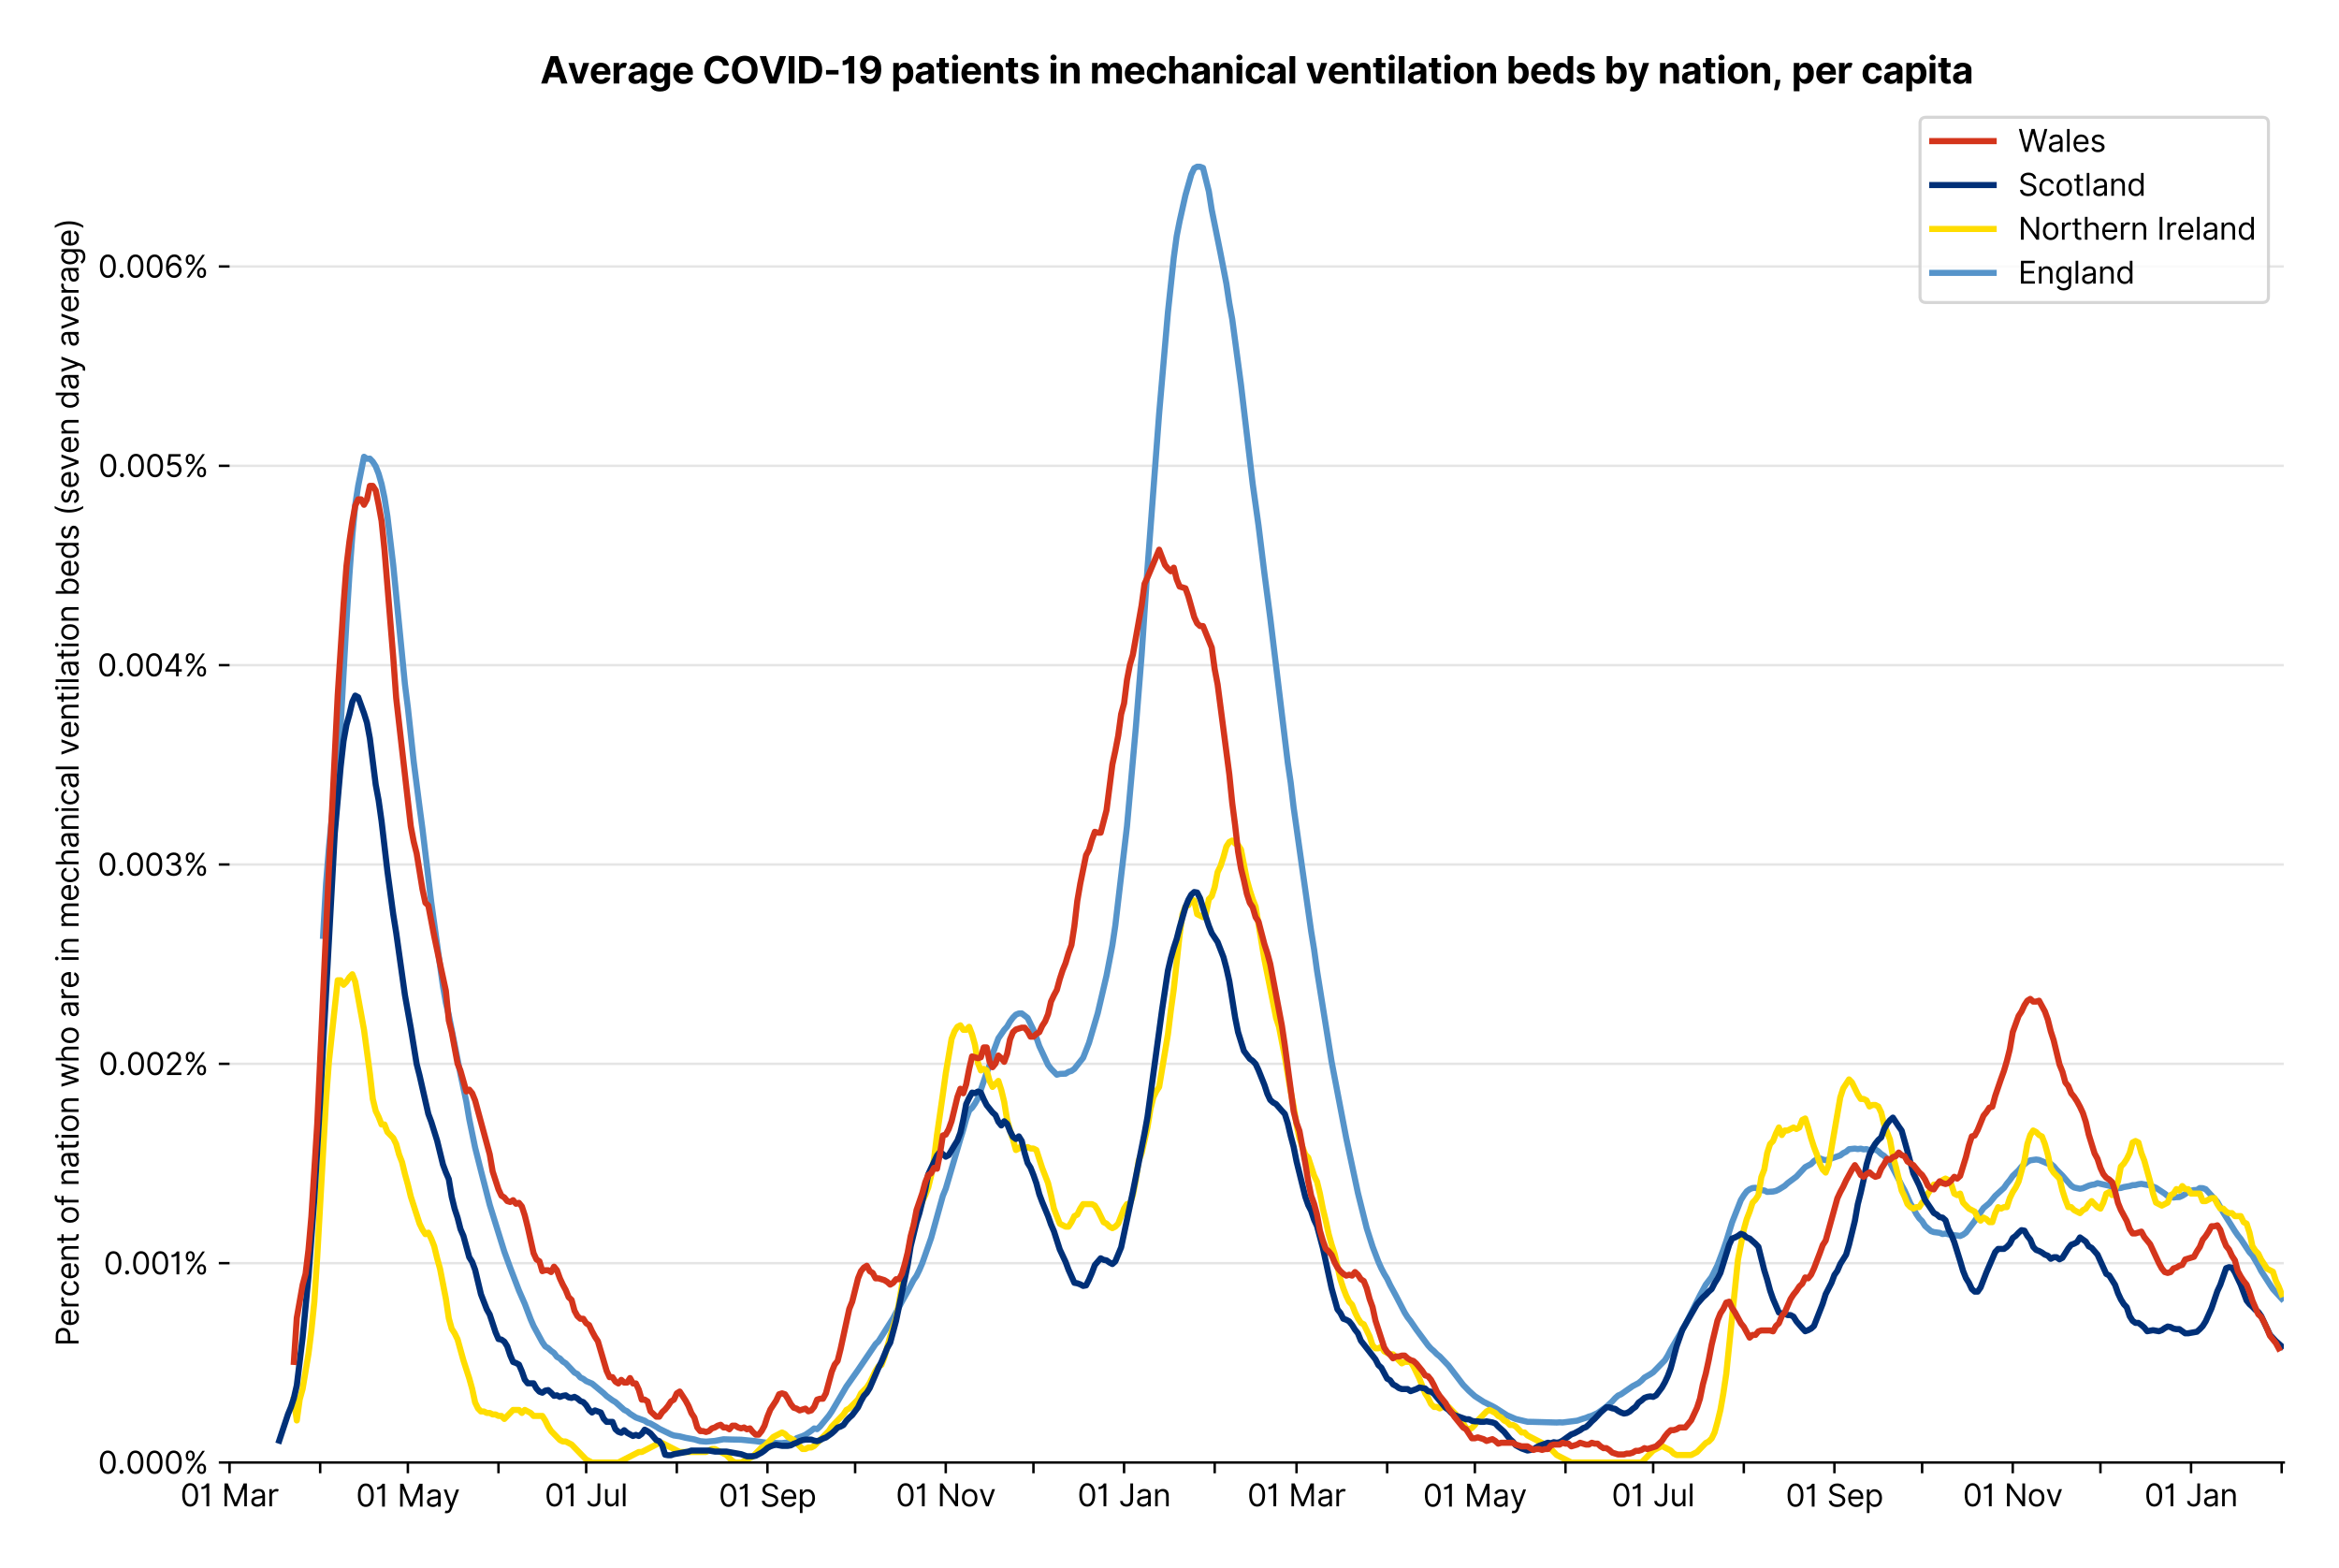 <?xml version="1.0" encoding="utf-8" standalone="no"?>
<!DOCTYPE svg PUBLIC "-//W3C//DTD SVG 1.1//EN"
  "http://www.w3.org/Graphics/SVG/1.1/DTD/svg11.dtd">
<svg xmlns:xlink="http://www.w3.org/1999/xlink" viewBox="0 0 762.425 511.234" xmlns="http://www.w3.org/2000/svg" version="1.1">
 <defs>
  <style type="text/css">*{stroke-linejoin: round; stroke-linecap: butt}</style>
 </defs>
 <g id="figure_1">
  <g id="patch_1">
   <path d="M 0 511.234 
L 762.425 511.234 
L 762.425 0 
L 0 0 
z
" style="fill: #ffffff"/>
  </g>
  <g id="axes_1">
   <g id="patch_2">
    <path d="M 74.825 476.745 
L 744.425 476.745 
L 744.425 33.225 
L 74.825 33.225 
z
" style="fill: #ffffff"/>
   </g>
   <g id="matplotlib.axis_1">
    <g id="xtick_1">
     <g id="line2d_1">
      <defs>
       <path id="m49ddf50502" d="M 0 0 
L 0 3.5 
" style="stroke: #000000; stroke-width: 0.8"/>
      </defs>
      <g>
       <use xlink:href="#m49ddf50502" x="74.825" y="476.745" style="stroke: #000000; stroke-width: 0.8"/>
      </g>
     </g>
     <g id="text_1">
      <!-- 01 Mar -->
      <g transform="translate(58.788 491.018)scale(0.1 -0.1)">
       <defs>
        <path id="Inter-Regular-30" d="M 2000 -64 
Q 1230 -64 806 561 
Q 382 1186 382 2327 
Q 382 3459 809 4088 
Q 1236 4718 2000 4718 
Q 2764 4718 3191 4088 
Q 3618 3459 3618 2327 
Q 3618 1186 3194 561 
Q 2771 -64 2000 -64 
z
M 2000 436 
Q 2509 436 2791 927 
Q 3073 1418 3073 2327 
Q 3073 3234 2789 3730 
Q 2505 4227 2000 4227 
Q 1496 4227 1211 3730 
Q 927 3234 927 2327 
Q 927 1418 1210 927 
Q 1493 436 2000 436 
z
" transform="scale(0.016)"/>
        <path id="Inter-Regular-31" d="M 1973 4655 
L 1973 0 
L 1409 0 
L 1409 3836 
L 1373 3836 
Q 1341 3773 1209 3692 
Q 1077 3611 868 3551 
Q 659 3491 391 3491 
L 391 3964 
Q 661 3964 859 4061 
Q 1057 4159 1190 4291 
Q 1323 4423 1392 4529 
Q 1461 4636 1473 4655 
L 1973 4655 
z
" transform="scale(0.016)"/>
        <path id="Inter-Regular-20" transform="scale(0.016)"/>
        <path id="Inter-Regular-4d" d="M 564 4655 
L 1236 4655 
L 2818 791 
L 2873 791 
L 4455 4655 
L 5127 4655 
L 5127 0 
L 4600 0 
L 4600 3536 
L 4555 3536 
L 3100 0 
L 2591 0 
L 1136 3536 
L 1091 3536 
L 1091 0 
L 564 0 
L 564 4655 
z
" transform="scale(0.016)"/>
        <path id="Inter-Regular-61" d="M 1518 -82 
Q 1186 -82 916 44 
Q 646 170 486 410 
Q 327 650 327 991 
Q 327 1291 445 1478 
Q 564 1666 761 1773 
Q 959 1880 1199 1933 
Q 1439 1986 1682 2018 
Q 2000 2059 2199 2080 
Q 2398 2102 2490 2154 
Q 2582 2207 2582 2336 
L 2582 2355 
Q 2582 2691 2399 2877 
Q 2216 3064 1846 3064 
Q 1461 3064 1243 2895 
Q 1025 2727 936 2536 
L 427 2718 
Q 564 3036 792 3214 
Q 1021 3393 1292 3464 
Q 1564 3536 1827 3536 
Q 1996 3536 2215 3496 
Q 2434 3457 2640 3334 
Q 2846 3211 2982 2963 
Q 3118 2716 3118 2300 
L 3118 0 
L 2582 0 
L 2582 473 
L 2555 473 
Q 2500 359 2373 229 
Q 2246 100 2034 9 
Q 1823 -82 1518 -82 
z
M 1600 400 
Q 1918 400 2137 525 
Q 2357 650 2469 847 
Q 2582 1045 2582 1264 
L 2582 1755 
Q 2548 1714 2433 1681 
Q 2318 1648 2169 1624 
Q 2021 1600 1881 1583 
Q 1741 1566 1655 1555 
Q 1446 1527 1265 1467 
Q 1084 1407 974 1287 
Q 864 1168 864 964 
Q 864 684 1072 542 
Q 1280 400 1600 400 
z
" transform="scale(0.016)"/>
        <path id="Inter-Regular-72" d="M 491 0 
L 491 3491 
L 1009 3491 
L 1009 2964 
L 1046 2964 
Q 1139 3223 1389 3384 
Q 1639 3545 1955 3545 
Q 2100 3545 2209 3511 
Q 2318 3477 2400 3418 
L 2218 2964 
Q 2161 2993 2085 3010 
Q 2009 3027 1909 3027 
Q 1527 3027 1277 2794 
Q 1027 2561 1027 2209 
L 1027 0 
L 491 0 
z
" transform="scale(0.016)"/>
       </defs>
       <use xlink:href="#Inter-Regular-30"/>
       <use xlink:href="#Inter-Regular-31" x="62.5"/>
       <use xlink:href="#Inter-Regular-20" x="106.676"/>
       <use xlink:href="#Inter-Regular-4d" x="134.801"/>
       <use xlink:href="#Inter-Regular-61" x="225.994"/>
       <use xlink:href="#Inter-Regular-72" x="282.386"/>
      </g>
     </g>
    </g>
    <g id="xtick_2">
     <g id="line2d_2">
      <g>
       <use xlink:href="#m49ddf50502" x="104.364" y="476.745" style="stroke: #000000; stroke-width: 0.8"/>
      </g>
     </g>
    </g>
    <g id="xtick_3">
     <g id="line2d_3">
      <g>
       <use xlink:href="#m49ddf50502" x="132.95" y="476.745" style="stroke: #000000; stroke-width: 0.8"/>
      </g>
     </g>
     <g id="text_2">
      <!-- 01 May -->
      <g transform="translate(116.047 491.117)scale(0.1 -0.1)">
       <defs>
        <path id="Inter-Regular-79" d="M 818 -1355 
Q 682 -1355 575 -1333 
Q 468 -1311 427 -1291 
L 564 -818 
Q 857 -893 1053 -814 
Q 1250 -736 1391 -345 
L 1509 -18 
L 218 3491 
L 800 3491 
L 1764 709 
L 1800 709 
L 2764 3491 
L 3346 3491 
L 1846 -564 
Q 1550 -1355 818 -1355 
z
" transform="scale(0.016)"/>
       </defs>
       <use xlink:href="#Inter-Regular-30"/>
       <use xlink:href="#Inter-Regular-31" x="62.5"/>
       <use xlink:href="#Inter-Regular-20" x="106.676"/>
       <use xlink:href="#Inter-Regular-4d" x="134.801"/>
       <use xlink:href="#Inter-Regular-61" x="225.994"/>
       <use xlink:href="#Inter-Regular-79" x="282.386"/>
      </g>
     </g>
    </g>
    <g id="xtick_4">
     <g id="line2d_4">
      <g>
       <use xlink:href="#m49ddf50502" x="162.489" y="476.745" style="stroke: #000000; stroke-width: 0.8"/>
      </g>
     </g>
    </g>
    <g id="xtick_5">
     <g id="line2d_5">
      <g>
       <use xlink:href="#m49ddf50502" x="191.075" y="476.745" style="stroke: #000000; stroke-width: 0.8"/>
      </g>
     </g>
     <g id="text_3">
      <!-- 01 Jul -->
      <g transform="translate(177.532 491.018)scale(0.1 -0.1)">
       <defs>
        <path id="Inter-Regular-4a" d="M 2346 4655 
L 2909 4655 
L 2909 1327 
Q 2909 657 2549 296 
Q 2189 -64 1582 -64 
Q 1200 -64 902 76 
Q 605 216 434 475 
Q 264 734 264 1091 
L 818 1091 
Q 818 795 1034 615 
Q 1250 436 1582 436 
Q 1948 436 2147 664 
Q 2346 893 2346 1327 
L 2346 4655 
z
" transform="scale(0.016)"/>
        <path id="Inter-Regular-75" d="M 2691 1427 
L 2691 3491 
L 3227 3491 
L 3227 0 
L 2691 0 
L 2691 591 
L 2655 591 
Q 2532 325 2273 140 
Q 2014 -45 1618 -45 
Q 1127 -45 809 280 
Q 491 605 491 1273 
L 491 3491 
L 1027 3491 
L 1027 1309 
Q 1027 927 1242 700 
Q 1457 473 1791 473 
Q 1991 473 2199 575 
Q 2407 677 2549 888 
Q 2691 1100 2691 1427 
z
" transform="scale(0.016)"/>
        <path id="Inter-Regular-6c" d="M 1027 4655 
L 1027 0 
L 491 0 
L 491 4655 
L 1027 4655 
z
" transform="scale(0.016)"/>
       </defs>
       <use xlink:href="#Inter-Regular-30"/>
       <use xlink:href="#Inter-Regular-31" x="62.5"/>
       <use xlink:href="#Inter-Regular-20" x="106.676"/>
       <use xlink:href="#Inter-Regular-4a" x="134.801"/>
       <use xlink:href="#Inter-Regular-75" x="189.063"/>
       <use xlink:href="#Inter-Regular-6c" x="247.159"/>
      </g>
     </g>
    </g>
    <g id="xtick_6">
     <g id="line2d_6">
      <g>
       <use xlink:href="#m49ddf50502" x="220.614" y="476.745" style="stroke: #000000; stroke-width: 0.8"/>
      </g>
     </g>
    </g>
    <g id="xtick_7">
     <g id="line2d_7">
      <g>
       <use xlink:href="#m49ddf50502" x="250.153" y="476.745" style="stroke: #000000; stroke-width: 0.8"/>
      </g>
     </g>
     <g id="text_4">
      <!-- 01 Sep -->
      <g transform="translate(234.266 491.117)scale(0.1 -0.1)">
       <defs>
        <path id="Inter-Regular-53" d="M 3109 3491 
Q 3068 3836 2777 4027 
Q 2486 4218 2064 4218 
Q 1600 4218 1318 3999 
Q 1036 3780 1036 3445 
Q 1036 3195 1189 3042 
Q 1343 2889 1553 2803 
Q 1764 2718 1936 2673 
L 2409 2545 
Q 2591 2498 2815 2414 
Q 3039 2330 3244 2185 
Q 3450 2041 3584 1816 
Q 3718 1591 3718 1264 
Q 3718 886 3521 581 
Q 3325 277 2949 97 
Q 2573 -82 2036 -82 
Q 1286 -82 845 272 
Q 405 627 364 1200 
L 946 1200 
Q 968 936 1124 764 
Q 1280 593 1519 510 
Q 1759 427 2036 427 
Q 2359 427 2616 533 
Q 2873 639 3023 828 
Q 3173 1018 3173 1273 
Q 3173 1505 3043 1650 
Q 2914 1795 2702 1886 
Q 2491 1977 2246 2045 
L 1673 2209 
Q 1127 2366 809 2657 
Q 491 2948 491 3418 
Q 491 3809 703 4101 
Q 916 4393 1276 4555 
Q 1636 4718 2082 4718 
Q 2532 4718 2882 4558 
Q 3232 4398 3437 4120 
Q 3643 3843 3655 3491 
L 3109 3491 
z
" transform="scale(0.016)"/>
        <path id="Inter-Regular-65" d="M 1955 -73 
Q 1450 -73 1085 151 
Q 721 375 524 778 
Q 327 1182 327 1718 
Q 327 2255 524 2665 
Q 721 3075 1074 3305 
Q 1427 3536 1900 3536 
Q 2173 3536 2439 3445 
Q 2705 3355 2923 3151 
Q 3141 2948 3270 2614 
Q 3400 2280 3400 1791 
L 3400 1564 
L 866 1564 
Q 884 1005 1183 707 
Q 1482 409 1955 409 
Q 2271 409 2498 545 
Q 2725 682 2827 955 
L 3346 809 
Q 3223 414 2854 170 
Q 2486 -73 1955 -73 
z
M 866 2027 
L 2855 2027 
Q 2855 2470 2595 2762 
Q 2336 3055 1900 3055 
Q 1593 3055 1368 2911 
Q 1143 2768 1013 2533 
Q 884 2298 866 2027 
z
" transform="scale(0.016)"/>
        <path id="Inter-Regular-70" d="M 491 -1309 
L 491 3491 
L 1009 3491 
L 1009 2936 
L 1073 2936 
Q 1132 3027 1237 3169 
Q 1343 3311 1542 3423 
Q 1741 3536 2082 3536 
Q 2523 3536 2859 3315 
Q 3196 3095 3384 2690 
Q 3573 2286 3573 1736 
Q 3573 1182 3384 776 
Q 3196 370 2861 148 
Q 2527 -73 2091 -73 
Q 1755 -73 1552 39 
Q 1350 152 1241 296 
Q 1132 441 1073 536 
L 1027 536 
L 1027 -1309 
L 491 -1309 
z
M 1018 1745 
Q 1018 1152 1276 780 
Q 1534 409 2018 409 
Q 2355 409 2581 587 
Q 2807 766 2921 1069 
Q 3036 1373 3036 1745 
Q 3036 2114 2923 2410 
Q 2811 2707 2585 2881 
Q 2359 3055 2018 3055 
Q 1527 3055 1272 2693 
Q 1018 2332 1018 1745 
z
" transform="scale(0.016)"/>
       </defs>
       <use xlink:href="#Inter-Regular-30"/>
       <use xlink:href="#Inter-Regular-31" x="62.5"/>
       <use xlink:href="#Inter-Regular-20" x="106.676"/>
       <use xlink:href="#Inter-Regular-53" x="134.801"/>
       <use xlink:href="#Inter-Regular-65" x="198.58"/>
       <use xlink:href="#Inter-Regular-70" x="256.818"/>
      </g>
     </g>
    </g>
    <g id="xtick_8">
     <g id="line2d_8">
      <g>
       <use xlink:href="#m49ddf50502" x="278.74" y="476.745" style="stroke: #000000; stroke-width: 0.8"/>
      </g>
     </g>
    </g>
    <g id="xtick_9">
     <g id="line2d_9">
      <g>
       <use xlink:href="#m49ddf50502" x="308.279" y="476.745" style="stroke: #000000; stroke-width: 0.8"/>
      </g>
     </g>
     <g id="text_5">
      <!-- 01 Nov -->
      <g transform="translate(292.008 491.018)scale(0.1 -0.1)">
       <defs>
        <path id="Inter-Regular-4e" d="M 4255 4655 
L 4255 0 
L 3709 0 
L 1173 3655 
L 1127 3655 
L 1127 0 
L 564 0 
L 564 4655 
L 1109 4655 
L 3655 991 
L 3700 991 
L 3700 4655 
L 4255 4655 
z
" transform="scale(0.016)"/>
        <path id="Inter-Regular-6f" d="M 1909 -73 
Q 1436 -73 1080 152 
Q 725 377 526 781 
Q 327 1186 327 1727 
Q 327 2273 526 2679 
Q 725 3086 1080 3311 
Q 1436 3536 1909 3536 
Q 2382 3536 2737 3311 
Q 3093 3086 3292 2679 
Q 3491 2273 3491 1727 
Q 3491 1186 3292 781 
Q 3093 377 2737 152 
Q 2382 -73 1909 -73 
z
M 1909 409 
Q 2268 409 2500 593 
Q 2732 777 2843 1077 
Q 2955 1377 2955 1727 
Q 2955 2077 2843 2379 
Q 2732 2682 2500 2868 
Q 2268 3055 1909 3055 
Q 1550 3055 1318 2868 
Q 1086 2682 975 2379 
Q 864 2077 864 1727 
Q 864 1377 975 1077 
Q 1086 777 1318 593 
Q 1550 409 1909 409 
z
" transform="scale(0.016)"/>
        <path id="Inter-Regular-76" d="M 3346 3491 
L 2055 0 
L 1509 0 
L 218 3491 
L 800 3491 
L 1764 709 
L 1800 709 
L 2764 3491 
L 3346 3491 
z
" transform="scale(0.016)"/>
       </defs>
       <use xlink:href="#Inter-Regular-30"/>
       <use xlink:href="#Inter-Regular-31" x="62.5"/>
       <use xlink:href="#Inter-Regular-20" x="106.676"/>
       <use xlink:href="#Inter-Regular-4e" x="134.801"/>
       <use xlink:href="#Inter-Regular-6f" x="210.085"/>
       <use xlink:href="#Inter-Regular-76" x="269.744"/>
      </g>
     </g>
    </g>
    <g id="xtick_10">
     <g id="line2d_10">
      <g>
       <use xlink:href="#m49ddf50502" x="336.865" y="476.745" style="stroke: #000000; stroke-width: 0.8"/>
      </g>
     </g>
    </g>
    <g id="xtick_11">
     <g id="line2d_11">
      <g>
       <use xlink:href="#m49ddf50502" x="366.404" y="476.745" style="stroke: #000000; stroke-width: 0.8"/>
      </g>
     </g>
     <g id="text_6">
      <!-- 01 Jan -->
      <g transform="translate(351.205 491.018)scale(0.1 -0.1)">
       <defs>
        <path id="Inter-Regular-6e" d="M 1027 2100 
L 1027 0 
L 491 0 
L 491 3491 
L 1009 3491 
L 1009 2945 
L 1055 2945 
Q 1177 3211 1427 3373 
Q 1677 3536 2073 3536 
Q 2602 3536 2928 3211 
Q 3255 2886 3255 2218 
L 3255 0 
L 2718 0 
L 2718 2182 
Q 2718 2593 2504 2824 
Q 2291 3055 1918 3055 
Q 1534 3055 1280 2806 
Q 1027 2557 1027 2100 
z
" transform="scale(0.016)"/>
       </defs>
       <use xlink:href="#Inter-Regular-30"/>
       <use xlink:href="#Inter-Regular-31" x="62.5"/>
       <use xlink:href="#Inter-Regular-20" x="106.676"/>
       <use xlink:href="#Inter-Regular-4a" x="134.801"/>
       <use xlink:href="#Inter-Regular-61" x="189.063"/>
       <use xlink:href="#Inter-Regular-6e" x="245.455"/>
      </g>
     </g>
    </g>
    <g id="xtick_12">
     <g id="line2d_12">
      <g>
       <use xlink:href="#m49ddf50502" x="395.943" y="476.745" style="stroke: #000000; stroke-width: 0.8"/>
      </g>
     </g>
    </g>
    <g id="xtick_13">
     <g id="line2d_13">
      <g>
       <use xlink:href="#m49ddf50502" x="422.623" y="476.745" style="stroke: #000000; stroke-width: 0.8"/>
      </g>
     </g>
     <g id="text_7">
      <!-- 01 Mar -->
      <g transform="translate(406.587 491.018)scale(0.1 -0.1)">
       <use xlink:href="#Inter-Regular-30"/>
       <use xlink:href="#Inter-Regular-31" x="62.5"/>
       <use xlink:href="#Inter-Regular-20" x="106.676"/>
       <use xlink:href="#Inter-Regular-4d" x="134.801"/>
       <use xlink:href="#Inter-Regular-61" x="225.994"/>
       <use xlink:href="#Inter-Regular-72" x="282.386"/>
      </g>
     </g>
    </g>
    <g id="xtick_14">
     <g id="line2d_14">
      <g>
       <use xlink:href="#m49ddf50502" x="452.162" y="476.745" style="stroke: #000000; stroke-width: 0.8"/>
      </g>
     </g>
    </g>
    <g id="xtick_15">
     <g id="line2d_15">
      <g>
       <use xlink:href="#m49ddf50502" x="480.749" y="476.745" style="stroke: #000000; stroke-width: 0.8"/>
      </g>
     </g>
     <g id="text_8">
      <!-- 01 May -->
      <g transform="translate(463.845 491.117)scale(0.1 -0.1)">
       <use xlink:href="#Inter-Regular-30"/>
       <use xlink:href="#Inter-Regular-31" x="62.5"/>
       <use xlink:href="#Inter-Regular-20" x="106.676"/>
       <use xlink:href="#Inter-Regular-4d" x="134.801"/>
       <use xlink:href="#Inter-Regular-61" x="225.994"/>
       <use xlink:href="#Inter-Regular-79" x="282.386"/>
      </g>
     </g>
    </g>
    <g id="xtick_16">
     <g id="line2d_16">
      <g>
       <use xlink:href="#m49ddf50502" x="510.288" y="476.745" style="stroke: #000000; stroke-width: 0.8"/>
      </g>
     </g>
    </g>
    <g id="xtick_17">
     <g id="line2d_17">
      <g>
       <use xlink:href="#m49ddf50502" x="538.874" y="476.745" style="stroke: #000000; stroke-width: 0.8"/>
      </g>
     </g>
     <g id="text_9">
      <!-- 01 Jul -->
      <g transform="translate(525.33 491.018)scale(0.1 -0.1)">
       <use xlink:href="#Inter-Regular-30"/>
       <use xlink:href="#Inter-Regular-31" x="62.5"/>
       <use xlink:href="#Inter-Regular-20" x="106.676"/>
       <use xlink:href="#Inter-Regular-4a" x="134.801"/>
       <use xlink:href="#Inter-Regular-75" x="189.063"/>
       <use xlink:href="#Inter-Regular-6c" x="247.159"/>
      </g>
     </g>
    </g>
    <g id="xtick_18">
     <g id="line2d_18">
      <g>
       <use xlink:href="#m49ddf50502" x="568.413" y="476.745" style="stroke: #000000; stroke-width: 0.8"/>
      </g>
     </g>
    </g>
    <g id="xtick_19">
     <g id="line2d_19">
      <g>
       <use xlink:href="#m49ddf50502" x="597.952" y="476.745" style="stroke: #000000; stroke-width: 0.8"/>
      </g>
     </g>
     <g id="text_10">
      <!-- 01 Sep -->
      <g transform="translate(582.064 491.117)scale(0.1 -0.1)">
       <use xlink:href="#Inter-Regular-30"/>
       <use xlink:href="#Inter-Regular-31" x="62.5"/>
       <use xlink:href="#Inter-Regular-20" x="106.676"/>
       <use xlink:href="#Inter-Regular-53" x="134.801"/>
       <use xlink:href="#Inter-Regular-65" x="198.58"/>
       <use xlink:href="#Inter-Regular-70" x="256.818"/>
      </g>
     </g>
    </g>
    <g id="xtick_20">
     <g id="line2d_20">
      <g>
       <use xlink:href="#m49ddf50502" x="626.538" y="476.745" style="stroke: #000000; stroke-width: 0.8"/>
      </g>
     </g>
    </g>
    <g id="xtick_21">
     <g id="line2d_21">
      <g>
       <use xlink:href="#m49ddf50502" x="656.077" y="476.745" style="stroke: #000000; stroke-width: 0.8"/>
      </g>
     </g>
     <g id="text_11">
      <!-- 01 Nov -->
      <g transform="translate(639.806 491.018)scale(0.1 -0.1)">
       <use xlink:href="#Inter-Regular-30"/>
       <use xlink:href="#Inter-Regular-31" x="62.5"/>
       <use xlink:href="#Inter-Regular-20" x="106.676"/>
       <use xlink:href="#Inter-Regular-4e" x="134.801"/>
       <use xlink:href="#Inter-Regular-6f" x="210.085"/>
       <use xlink:href="#Inter-Regular-76" x="269.744"/>
      </g>
     </g>
    </g>
    <g id="xtick_22">
     <g id="line2d_22">
      <g>
       <use xlink:href="#m49ddf50502" x="684.663" y="476.745" style="stroke: #000000; stroke-width: 0.8"/>
      </g>
     </g>
    </g>
    <g id="xtick_23">
     <g id="line2d_23">
      <g>
       <use xlink:href="#m49ddf50502" x="714.202" y="476.745" style="stroke: #000000; stroke-width: 0.8"/>
      </g>
     </g>
     <g id="text_12">
      <!-- 01 Jan -->
      <g transform="translate(699.003 491.018)scale(0.1 -0.1)">
       <use xlink:href="#Inter-Regular-30"/>
       <use xlink:href="#Inter-Regular-31" x="62.5"/>
       <use xlink:href="#Inter-Regular-20" x="106.676"/>
       <use xlink:href="#Inter-Regular-4a" x="134.801"/>
       <use xlink:href="#Inter-Regular-61" x="189.063"/>
       <use xlink:href="#Inter-Regular-6e" x="245.455"/>
      </g>
     </g>
    </g>
    <g id="xtick_24">
     <g id="line2d_24">
      <g>
       <use xlink:href="#m49ddf50502" x="743.741" y="476.745" style="stroke: #000000; stroke-width: 0.8"/>
      </g>
     </g>
    </g>
   </g>
   <g id="matplotlib.axis_2">
    <g id="ytick_1">
     <g id="line2d_25">
      <path d="M 74.825 476.745 
L 744.425 476.745 
" clip-path="url(#pb5a8847856)" style="fill: none; stroke: #e5e5e5; stroke-width: 0.8; stroke-linecap: square"/>
     </g>
     <g id="line2d_26">
      <defs>
       <path id="m9ebeac9a96" d="M 0 0 
L -3.5 0 
" style="stroke: #000000; stroke-width: 0.8"/>
      </defs>
      <g>
       <use xlink:href="#m9ebeac9a96" x="74.825" y="476.745" style="stroke: #000000; stroke-width: 0.8"/>
      </g>
     </g>
     <g id="text_13">
      <!-- 0.000% -->
      <g transform="translate(31.944 480.382)scale(0.1 -0.1)">
       <defs>
        <path id="Inter-Regular-2e" d="M 882 -36 
Q 714 -36 593 84 
Q 473 205 473 373 
Q 473 541 593 661 
Q 714 782 882 782 
Q 1050 782 1170 661 
Q 1291 541 1291 373 
Q 1291 205 1170 84 
Q 1050 -36 882 -36 
z
" transform="scale(0.016)"/>
        <path id="Inter-Regular-25" d="M 2855 873 
L 2855 1118 
Q 2855 1373 2960 1585 
Q 3066 1798 3269 1926 
Q 3473 2055 3764 2055 
Q 4059 2055 4259 1926 
Q 4459 1798 4561 1585 
Q 4664 1373 4664 1118 
L 4664 873 
Q 4664 618 4560 405 
Q 4457 193 4256 64 
Q 4055 -64 3764 -64 
Q 3468 -64 3266 64 
Q 3064 193 2959 405 
Q 2855 618 2855 873 
z
M 536 3536 
L 536 3782 
Q 536 4036 642 4248 
Q 748 4461 951 4589 
Q 1155 4718 1446 4718 
Q 1741 4718 1941 4589 
Q 2141 4461 2243 4248 
Q 2346 4036 2346 3782 
L 2346 3536 
Q 2346 3282 2242 3069 
Q 2139 2857 1937 2728 
Q 1736 2600 1446 2600 
Q 1150 2600 948 2728 
Q 746 2857 641 3069 
Q 536 3282 536 3536 
z
M 709 0 
L 3909 4655 
L 4427 4655 
L 1227 0 
L 709 0 
z
M 3318 1118 
L 3318 873 
Q 3318 661 3418 494 
Q 3518 327 3764 327 
Q 4002 327 4101 494 
Q 4200 661 4200 873 
L 4200 1118 
Q 4200 1330 4104 1497 
Q 4009 1664 3764 1664 
Q 3525 1664 3421 1497 
Q 3318 1330 3318 1118 
z
M 1000 3782 
L 1000 3536 
Q 1000 3325 1100 3158 
Q 1200 2991 1446 2991 
Q 1684 2991 1783 3158 
Q 1882 3325 1882 3536 
L 1882 3782 
Q 1882 3993 1786 4160 
Q 1691 4327 1446 4327 
Q 1207 4327 1103 4160 
Q 1000 3993 1000 3782 
z
" transform="scale(0.016)"/>
       </defs>
       <use xlink:href="#Inter-Regular-30"/>
       <use xlink:href="#Inter-Regular-2e" x="62.5"/>
       <use xlink:href="#Inter-Regular-30" x="90.057"/>
       <use xlink:href="#Inter-Regular-30" x="152.557"/>
       <use xlink:href="#Inter-Regular-30" x="215.057"/>
       <use xlink:href="#Inter-Regular-25" x="277.557"/>
      </g>
     </g>
    </g>
    <g id="ytick_2">
     <g id="line2d_27">
      <path d="M 74.825 411.765 
L 744.425 411.765 
" clip-path="url(#pb5a8847856)" style="fill: none; stroke: #e5e5e5; stroke-width: 0.8; stroke-linecap: square"/>
     </g>
     <g id="line2d_28">
      <g>
       <use xlink:href="#m9ebeac9a96" x="74.825" y="411.765" style="stroke: #000000; stroke-width: 0.8"/>
      </g>
     </g>
     <g id="text_14">
      <!-- 0.001% -->
      <g transform="translate(33.777 415.401)scale(0.1 -0.1)">
       <use xlink:href="#Inter-Regular-30"/>
       <use xlink:href="#Inter-Regular-2e" x="62.5"/>
       <use xlink:href="#Inter-Regular-30" x="90.057"/>
       <use xlink:href="#Inter-Regular-30" x="152.557"/>
       <use xlink:href="#Inter-Regular-31" x="215.057"/>
       <use xlink:href="#Inter-Regular-25" x="259.233"/>
      </g>
     </g>
    </g>
    <g id="ytick_3">
     <g id="line2d_29">
      <path d="M 74.825 346.784 
L 744.425 346.784 
" clip-path="url(#pb5a8847856)" style="fill: none; stroke: #e5e5e5; stroke-width: 0.8; stroke-linecap: square"/>
     </g>
     <g id="line2d_30">
      <g>
       <use xlink:href="#m9ebeac9a96" x="74.825" y="346.784" style="stroke: #000000; stroke-width: 0.8"/>
      </g>
     </g>
     <g id="text_15">
      <!-- 0.002% -->
      <g transform="translate(32.142 350.421)scale(0.1 -0.1)">
       <defs>
        <path id="Inter-Regular-32" d="M 482 0 
L 482 409 
L 2018 2091 
Q 2289 2386 2464 2605 
Q 2639 2825 2724 3019 
Q 2809 3214 2809 3427 
Q 2809 3795 2553 4011 
Q 2298 4227 1918 4227 
Q 1514 4227 1275 3985 
Q 1036 3743 1036 3345 
L 500 3345 
Q 500 3755 688 4064 
Q 877 4373 1203 4545 
Q 1530 4718 1936 4718 
Q 2346 4718 2661 4545 
Q 2977 4373 3156 4079 
Q 3336 3786 3336 3427 
Q 3336 3170 3244 2926 
Q 3152 2682 2926 2383 
Q 2700 2084 2300 1655 
L 1255 536 
L 1255 500 
L 3418 500 
L 3418 0 
L 482 0 
z
" transform="scale(0.016)"/>
       </defs>
       <use xlink:href="#Inter-Regular-30"/>
       <use xlink:href="#Inter-Regular-2e" x="62.5"/>
       <use xlink:href="#Inter-Regular-30" x="90.057"/>
       <use xlink:href="#Inter-Regular-30" x="152.557"/>
       <use xlink:href="#Inter-Regular-32" x="215.057"/>
       <use xlink:href="#Inter-Regular-25" x="275.568"/>
      </g>
     </g>
    </g>
    <g id="ytick_4">
     <g id="line2d_31">
      <path d="M 74.825 281.804 
L 744.425 281.804 
" clip-path="url(#pb5a8847856)" style="fill: none; stroke: #e5e5e5; stroke-width: 0.8; stroke-linecap: square"/>
     </g>
     <g id="line2d_32">
      <g>
       <use xlink:href="#m9ebeac9a96" x="74.825" y="281.804" style="stroke: #000000; stroke-width: 0.8"/>
      </g>
     </g>
     <g id="text_16">
      <!-- 0.003% -->
      <g transform="translate(31.83 285.441)scale(0.1 -0.1)">
       <defs>
        <path id="Inter-Regular-33" d="M 2055 -64 
Q 1605 -64 1253 90 
Q 902 245 696 521 
Q 491 798 473 1164 
L 1046 1164 
Q 1071 827 1356 631 
Q 1641 436 2046 436 
Q 2493 436 2783 664 
Q 3073 893 3073 1264 
Q 3073 1650 2787 1893 
Q 2502 2136 1973 2136 
L 1600 2136 
L 1600 2636 
L 1973 2636 
Q 2386 2636 2647 2856 
Q 2909 3077 2909 3445 
Q 2909 3798 2679 4012 
Q 2450 4227 2064 4227 
Q 1823 4227 1610 4139 
Q 1398 4052 1264 3887 
Q 1130 3723 1118 3491 
L 573 3491 
Q 586 3857 793 4133 
Q 1000 4409 1335 4563 
Q 1671 4718 2073 4718 
Q 2505 4718 2814 4544 
Q 3123 4370 3289 4086 
Q 3455 3802 3455 3473 
Q 3455 3080 3249 2802 
Q 3043 2525 2691 2418 
L 2691 2382 
Q 3132 2309 3379 2008 
Q 3627 1707 3627 1264 
Q 3627 884 3421 583 
Q 3216 282 2861 109 
Q 2507 -64 2055 -64 
z
" transform="scale(0.016)"/>
       </defs>
       <use xlink:href="#Inter-Regular-30"/>
       <use xlink:href="#Inter-Regular-2e" x="62.5"/>
       <use xlink:href="#Inter-Regular-30" x="90.057"/>
       <use xlink:href="#Inter-Regular-30" x="152.557"/>
       <use xlink:href="#Inter-Regular-33" x="215.057"/>
       <use xlink:href="#Inter-Regular-25" x="278.693"/>
      </g>
     </g>
    </g>
    <g id="ytick_5">
     <g id="line2d_33">
      <path d="M 74.825 216.824 
L 744.425 216.824 
" clip-path="url(#pb5a8847856)" style="fill: none; stroke: #e5e5e5; stroke-width: 0.8; stroke-linecap: square"/>
     </g>
     <g id="line2d_34">
      <g>
       <use xlink:href="#m9ebeac9a96" x="74.825" y="216.824" style="stroke: #000000; stroke-width: 0.8"/>
      </g>
     </g>
     <g id="text_17">
      <!-- 0.004% -->
      <g transform="translate(31.773 220.46)scale(0.1 -0.1)">
       <defs>
        <path id="Inter-Regular-34" d="M 373 955 
L 373 1418 
L 2418 4655 
L 3100 4655 
L 3100 1455 
L 3736 1455 
L 3736 955 
L 3100 955 
L 3100 0 
L 2564 0 
L 2564 955 
L 373 955 
z
M 2564 1455 
L 2564 3936 
L 2527 3936 
L 982 1491 
L 982 1455 
L 2564 1455 
z
" transform="scale(0.016)"/>
       </defs>
       <use xlink:href="#Inter-Regular-30"/>
       <use xlink:href="#Inter-Regular-2e" x="62.5"/>
       <use xlink:href="#Inter-Regular-30" x="90.057"/>
       <use xlink:href="#Inter-Regular-30" x="152.557"/>
       <use xlink:href="#Inter-Regular-34" x="215.057"/>
       <use xlink:href="#Inter-Regular-25" x="279.261"/>
      </g>
     </g>
    </g>
    <g id="ytick_6">
     <g id="line2d_35">
      <path d="M 74.825 151.843 
L 744.425 151.843 
" clip-path="url(#pb5a8847856)" style="fill: none; stroke: #e5e5e5; stroke-width: 0.8; stroke-linecap: square"/>
     </g>
     <g id="line2d_36">
      <g>
       <use xlink:href="#m9ebeac9a96" x="74.825" y="151.843" style="stroke: #000000; stroke-width: 0.8"/>
      </g>
     </g>
     <g id="text_18">
      <!-- 0.005% -->
      <g transform="translate(32.114 155.48)scale(0.1 -0.1)">
       <defs>
        <path id="Inter-Regular-35" d="M 1936 -64 
Q 1536 -64 1216 95 
Q 896 255 702 532 
Q 509 809 491 1164 
L 1036 1164 
Q 1068 848 1324 642 
Q 1580 436 1936 436 
Q 2223 436 2447 570 
Q 2671 705 2799 940 
Q 2927 1175 2927 1473 
Q 2927 1777 2794 2017 
Q 2661 2257 2429 2395 
Q 2198 2534 1900 2536 
Q 1686 2539 1461 2472 
Q 1236 2405 1091 2300 
L 564 2364 
L 846 4655 
L 3264 4655 
L 3264 4155 
L 1318 4155 
L 1155 2782 
L 1182 2782 
Q 1325 2895 1541 2970 
Q 1757 3045 1991 3045 
Q 2418 3045 2753 2842 
Q 3089 2639 3281 2286 
Q 3473 1934 3473 1482 
Q 3473 1036 3274 687 
Q 3075 339 2727 137 
Q 2380 -64 1936 -64 
z
" transform="scale(0.016)"/>
       </defs>
       <use xlink:href="#Inter-Regular-30"/>
       <use xlink:href="#Inter-Regular-2e" x="62.5"/>
       <use xlink:href="#Inter-Regular-30" x="90.057"/>
       <use xlink:href="#Inter-Regular-30" x="152.557"/>
       <use xlink:href="#Inter-Regular-35" x="215.057"/>
       <use xlink:href="#Inter-Regular-25" x="275.852"/>
      </g>
     </g>
    </g>
    <g id="ytick_7">
     <g id="line2d_37">
      <path d="M 74.825 86.863 
L 744.425 86.863 
" clip-path="url(#pb5a8847856)" style="fill: none; stroke: #e5e5e5; stroke-width: 0.8; stroke-linecap: square"/>
     </g>
     <g id="line2d_38">
      <g>
       <use xlink:href="#m9ebeac9a96" x="74.825" y="86.863" style="stroke: #000000; stroke-width: 0.8"/>
      </g>
     </g>
     <g id="text_19">
      <!-- 0.006% -->
      <g transform="translate(31.958 90.5)scale(0.1 -0.1)">
       <defs>
        <path id="Inter-Regular-36" d="M 2027 -64 
Q 1741 -59 1454 45 
Q 1168 150 932 399 
Q 696 648 552 1074 
Q 409 1500 409 2145 
Q 409 3386 861 4056 
Q 1314 4727 2100 4727 
Q 2686 4727 3073 4384 
Q 3461 4041 3546 3491 
L 2991 3491 
Q 2914 3811 2691 4019 
Q 2468 4227 2100 4227 
Q 1559 4227 1249 3755 
Q 939 3284 936 2427 
L 973 2427 
Q 1164 2716 1461 2880 
Q 1759 3045 2118 3045 
Q 2518 3045 2850 2846 
Q 3182 2648 3382 2299 
Q 3582 1950 3582 1500 
Q 3582 1068 3389 710 
Q 3196 352 2847 142 
Q 2498 -68 2027 -64 
z
M 2027 436 
Q 2314 436 2542 579 
Q 2771 723 2903 964 
Q 3036 1205 3036 1500 
Q 3036 1789 2908 2026 
Q 2780 2264 2556 2404 
Q 2332 2545 2046 2545 
Q 1757 2545 1525 2397 
Q 1293 2250 1157 2010 
Q 1021 1770 1018 1491 
Q 1018 1214 1149 973 
Q 1280 732 1508 584 
Q 1736 436 2027 436 
z
" transform="scale(0.016)"/>
       </defs>
       <use xlink:href="#Inter-Regular-30"/>
       <use xlink:href="#Inter-Regular-2e" x="62.5"/>
       <use xlink:href="#Inter-Regular-30" x="90.057"/>
       <use xlink:href="#Inter-Regular-30" x="152.557"/>
       <use xlink:href="#Inter-Regular-36" x="215.057"/>
       <use xlink:href="#Inter-Regular-25" x="277.415"/>
      </g>
     </g>
    </g>
    <g id="text_20">
     <!-- Percent of nation who are in mechanical ventilation beds (seven day average) -->
     <g transform="translate(25.614 438.816)rotate(-90)scale(0.1 -0.1)">
      <defs>
       <path id="Inter-Regular-50" d="M 564 0 
L 564 4655 
L 2136 4655 
Q 2684 4655 3033 4458 
Q 3382 4261 3550 3927 
Q 3718 3593 3718 3182 
Q 3718 2770 3551 2434 
Q 3384 2098 3036 1899 
Q 2689 1700 2146 1700 
L 1127 1700 
L 1127 0 
L 564 0 
z
M 1127 2200 
L 2127 2200 
Q 2689 2200 2926 2482 
Q 3164 2764 3164 3182 
Q 3164 3602 2925 3878 
Q 2686 4155 2118 4155 
L 1127 4155 
L 1127 2200 
z
" transform="scale(0.016)"/>
       <path id="Inter-Regular-63" d="M 1909 -73 
Q 1418 -73 1063 159 
Q 709 391 518 798 
Q 327 1205 327 1727 
Q 327 2259 524 2667 
Q 721 3075 1074 3305 
Q 1427 3536 1900 3536 
Q 2268 3536 2563 3400 
Q 2859 3264 3047 3018 
Q 3236 2773 3282 2445 
L 2746 2445 
Q 2684 2684 2474 2869 
Q 2264 3055 1909 3055 
Q 1439 3055 1151 2697 
Q 864 2339 864 1745 
Q 864 1139 1148 774 
Q 1432 409 1909 409 
Q 2223 409 2447 570 
Q 2671 732 2746 1018 
L 3282 1018 
Q 3236 709 3058 462 
Q 2880 216 2588 71 
Q 2296 -73 1909 -73 
z
" transform="scale(0.016)"/>
       <path id="Inter-Regular-74" d="M 2009 3491 
L 2009 3036 
L 1264 3036 
L 1264 1000 
Q 1264 773 1331 660 
Q 1398 548 1503 510 
Q 1609 473 1727 473 
Q 1816 473 1873 483 
Q 1930 493 1964 500 
L 2073 18 
Q 2018 -2 1920 -23 
Q 1823 -45 1673 -45 
Q 1446 -45 1228 52 
Q 1011 150 869 350 
Q 727 550 727 855 
L 727 3036 
L 200 3036 
L 200 3491 
L 727 3491 
L 727 4327 
L 1264 4327 
L 1264 3491 
L 2009 3491 
z
" transform="scale(0.016)"/>
       <path id="Inter-Regular-66" d="M 2046 3491 
L 2046 3036 
L 1264 3036 
L 1264 0 
L 727 0 
L 727 3036 
L 164 3036 
L 164 3491 
L 727 3491 
L 727 3973 
Q 727 4273 868 4473 
Q 1009 4673 1234 4773 
Q 1459 4873 1709 4873 
Q 1907 4873 2032 4841 
Q 2157 4809 2218 4782 
L 2064 4318 
Q 2023 4332 1951 4352 
Q 1880 4373 1764 4373 
Q 1498 4373 1381 4239 
Q 1264 4105 1264 3845 
L 1264 3491 
L 2046 3491 
z
" transform="scale(0.016)"/>
       <path id="Inter-Regular-69" d="M 491 0 
L 491 3491 
L 1027 3491 
L 1027 0 
L 491 0 
z
M 764 4073 
Q 607 4073 494 4179 
Q 382 4286 382 4436 
Q 382 4586 494 4693 
Q 607 4800 764 4800 
Q 921 4800 1033 4693 
Q 1146 4586 1146 4436 
Q 1146 4286 1033 4179 
Q 921 4073 764 4073 
z
" transform="scale(0.016)"/>
       <path id="Inter-Regular-77" d="M 1282 0 
L 218 3491 
L 782 3491 
L 1536 818 
L 1573 818 
L 2318 3491 
L 2891 3491 
L 3627 827 
L 3664 827 
L 4418 3491 
L 4982 3491 
L 3918 0 
L 3391 0 
L 2627 2682 
L 2573 2682 
L 1809 0 
L 1282 0 
z
" transform="scale(0.016)"/>
       <path id="Inter-Regular-68" d="M 1027 2100 
L 1027 0 
L 491 0 
L 491 4655 
L 1027 4655 
L 1027 2945 
L 1073 2945 
Q 1196 3216 1442 3376 
Q 1689 3536 2100 3536 
Q 2636 3536 2963 3213 
Q 3291 2891 3291 2218 
L 3291 0 
L 2755 0 
L 2755 2182 
Q 2755 2598 2540 2826 
Q 2325 3055 1946 3055 
Q 1548 3055 1287 2806 
Q 1027 2557 1027 2100 
z
" transform="scale(0.016)"/>
       <path id="Inter-Regular-6d" d="M 491 0 
L 491 3491 
L 1009 3491 
L 1009 2945 
L 1055 2945 
Q 1164 3225 1407 3380 
Q 1650 3536 1991 3536 
Q 2336 3536 2567 3380 
Q 2798 3225 2927 2945 
L 2964 2945 
Q 3098 3216 3366 3376 
Q 3634 3536 4009 3536 
Q 4477 3536 4775 3244 
Q 5073 2952 5073 2336 
L 5073 0 
L 4536 0 
L 4536 2336 
Q 4536 2723 4325 2889 
Q 4114 3055 3827 3055 
Q 3459 3055 3257 2833 
Q 3055 2611 3055 2273 
L 3055 0 
L 2509 0 
L 2509 2391 
Q 2509 2689 2316 2872 
Q 2123 3055 1818 3055 
Q 1609 3055 1428 2943 
Q 1248 2832 1137 2635 
Q 1027 2439 1027 2182 
L 1027 0 
L 491 0 
z
" transform="scale(0.016)"/>
       <path id="Inter-Regular-62" d="M 564 0 
L 564 4655 
L 1100 4655 
L 1100 2936 
L 1146 2936 
Q 1205 3027 1310 3169 
Q 1416 3311 1615 3423 
Q 1814 3536 2155 3536 
Q 2596 3536 2932 3315 
Q 3268 3095 3457 2690 
Q 3646 2286 3646 1736 
Q 3646 1182 3457 776 
Q 3268 370 2934 148 
Q 2600 -73 2164 -73 
Q 1827 -73 1625 39 
Q 1423 152 1314 296 
Q 1205 441 1146 536 
L 1082 536 
L 1082 0 
L 564 0 
z
M 1091 1745 
Q 1091 1152 1349 780 
Q 1607 409 2091 409 
Q 2427 409 2653 587 
Q 2880 766 2994 1069 
Q 3109 1373 3109 1745 
Q 3109 2114 2996 2410 
Q 2884 2707 2658 2881 
Q 2432 3055 2091 3055 
Q 1600 3055 1345 2693 
Q 1091 2332 1091 1745 
z
" transform="scale(0.016)"/>
       <path id="Inter-Regular-64" d="M 1809 -73 
Q 1373 -73 1039 148 
Q 705 370 516 776 
Q 327 1182 327 1736 
Q 327 2286 516 2690 
Q 705 3095 1041 3315 
Q 1377 3536 1818 3536 
Q 2159 3536 2358 3423 
Q 2557 3311 2662 3169 
Q 2768 3027 2827 2936 
L 2873 2936 
L 2873 4655 
L 3409 4655 
L 3409 0 
L 2891 0 
L 2891 536 
L 2827 536 
Q 2768 441 2659 296 
Q 2550 152 2348 39 
Q 2146 -73 1809 -73 
z
M 1882 409 
Q 2366 409 2624 780 
Q 2882 1152 2882 1745 
Q 2882 2332 2627 2693 
Q 2373 3055 1882 3055 
Q 1541 3055 1315 2881 
Q 1089 2707 976 2410 
Q 864 2114 864 1745 
Q 864 1373 978 1069 
Q 1093 766 1319 587 
Q 1546 409 1882 409 
z
" transform="scale(0.016)"/>
       <path id="Inter-Regular-73" d="M 2964 2709 
L 2482 2573 
Q 2411 2755 2245 2914 
Q 2080 3073 1727 3073 
Q 1407 3073 1194 2926 
Q 982 2780 982 2555 
Q 982 2355 1127 2239 
Q 1273 2123 1582 2045 
L 2100 1918 
Q 3027 1691 3027 973 
Q 3027 673 2855 436 
Q 2684 200 2377 63 
Q 2071 -73 1664 -73 
Q 1130 -73 780 159 
Q 430 391 336 836 
L 846 964 
Q 989 400 1655 400 
Q 2030 400 2251 560 
Q 2473 720 2473 945 
Q 2473 1316 1955 1436 
L 1373 1573 
Q 893 1686 669 1926 
Q 446 2166 446 2527 
Q 446 2823 613 3050 
Q 780 3277 1069 3406 
Q 1359 3536 1727 3536 
Q 2246 3536 2542 3309 
Q 2839 3082 2964 2709 
z
" transform="scale(0.016)"/>
       <path id="Inter-Regular-28" d="M 682 1964 
Q 682 2823 906 3544 
Q 1130 4266 1546 4873 
L 2018 4873 
Q 1800 4573 1623 4095 
Q 1446 3618 1341 3061 
Q 1236 2505 1236 1964 
Q 1236 1423 1341 866 
Q 1446 309 1623 -168 
Q 1800 -645 2018 -945 
L 1546 -945 
Q 1130 -339 906 383 
Q 682 1105 682 1964 
z
" transform="scale(0.016)"/>
       <path id="Inter-Regular-67" d="M 1900 -1382 
Q 1316 -1382 976 -1169 
Q 636 -957 473 -682 
L 900 -382 
Q 973 -477 1084 -601 
Q 1196 -725 1390 -817 
Q 1584 -909 1900 -909 
Q 2323 -909 2598 -704 
Q 2873 -500 2873 -64 
L 2873 645 
L 2827 645 
Q 2768 550 2660 410 
Q 2552 270 2351 162 
Q 2150 55 1809 55 
Q 1386 55 1051 255 
Q 716 455 521 836 
Q 327 1218 327 1764 
Q 327 2300 516 2699 
Q 705 3098 1041 3317 
Q 1377 3536 1818 3536 
Q 2159 3536 2360 3423 
Q 2561 3311 2669 3169 
Q 2777 3027 2836 2936 
L 2891 2936 
L 2891 3491 
L 3409 3491 
L 3409 -100 
Q 3409 -550 3205 -833 
Q 3002 -1116 2660 -1249 
Q 2318 -1382 1900 -1382 
z
M 1882 536 
Q 2366 536 2624 864 
Q 2882 1193 2882 1773 
Q 2882 2339 2627 2697 
Q 2373 3055 1882 3055 
Q 1541 3055 1315 2882 
Q 1089 2709 976 2418 
Q 864 2127 864 1773 
Q 864 1227 1120 881 
Q 1377 536 1882 536 
z
" transform="scale(0.016)"/>
       <path id="Inter-Regular-29" d="M 1638 1940 
Q 1638 1081 1414 359 
Q 1191 -362 775 -969 
L 302 -969 
Q 520 -669 697 -191 
Q 875 286 979 842 
Q 1084 1399 1084 1940 
Q 1084 2481 979 3038 
Q 875 3595 697 4072 
Q 520 4549 302 4849 
L 775 4849 
Q 1191 4243 1414 3521 
Q 1638 2799 1638 1940 
z
" transform="scale(0.016)"/>
      </defs>
      <use xlink:href="#Inter-Regular-50"/>
      <use xlink:href="#Inter-Regular-65" x="63.494"/>
      <use xlink:href="#Inter-Regular-72" x="121.733"/>
      <use xlink:href="#Inter-Regular-63" x="160.085"/>
      <use xlink:href="#Inter-Regular-65" x="215.909"/>
      <use xlink:href="#Inter-Regular-6e" x="274.148"/>
      <use xlink:href="#Inter-Regular-74" x="332.671"/>
      <use xlink:href="#Inter-Regular-20" x="369.034"/>
      <use xlink:href="#Inter-Regular-6f" x="397.159"/>
      <use xlink:href="#Inter-Regular-66" x="456.818"/>
      <use xlink:href="#Inter-Regular-20" x="492.898"/>
      <use xlink:href="#Inter-Regular-6e" x="521.023"/>
      <use xlink:href="#Inter-Regular-61" x="579.546"/>
      <use xlink:href="#Inter-Regular-74" x="635.938"/>
      <use xlink:href="#Inter-Regular-69" x="672.301"/>
      <use xlink:href="#Inter-Regular-6f" x="696.023"/>
      <use xlink:href="#Inter-Regular-6e" x="755.682"/>
      <use xlink:href="#Inter-Regular-20" x="814.205"/>
      <use xlink:href="#Inter-Regular-77" x="842.33"/>
      <use xlink:href="#Inter-Regular-68" x="923.58"/>
      <use xlink:href="#Inter-Regular-6f" x="982.671"/>
      <use xlink:href="#Inter-Regular-20" x="1042.33"/>
      <use xlink:href="#Inter-Regular-61" x="1070.455"/>
      <use xlink:href="#Inter-Regular-72" x="1126.847"/>
      <use xlink:href="#Inter-Regular-65" x="1165.199"/>
      <use xlink:href="#Inter-Regular-20" x="1223.438"/>
      <use xlink:href="#Inter-Regular-69" x="1251.563"/>
      <use xlink:href="#Inter-Regular-6e" x="1275.284"/>
      <use xlink:href="#Inter-Regular-20" x="1333.807"/>
      <use xlink:href="#Inter-Regular-6d" x="1361.932"/>
      <use xlink:href="#Inter-Regular-65" x="1448.864"/>
      <use xlink:href="#Inter-Regular-63" x="1507.103"/>
      <use xlink:href="#Inter-Regular-68" x="1562.926"/>
      <use xlink:href="#Inter-Regular-61" x="1622.017"/>
      <use xlink:href="#Inter-Regular-6e" x="1678.409"/>
      <use xlink:href="#Inter-Regular-69" x="1736.932"/>
      <use xlink:href="#Inter-Regular-63" x="1760.654"/>
      <use xlink:href="#Inter-Regular-61" x="1816.478"/>
      <use xlink:href="#Inter-Regular-6c" x="1872.87"/>
      <use xlink:href="#Inter-Regular-20" x="1896.591"/>
      <use xlink:href="#Inter-Regular-76" x="1924.716"/>
      <use xlink:href="#Inter-Regular-65" x="1980.398"/>
      <use xlink:href="#Inter-Regular-6e" x="2038.637"/>
      <use xlink:href="#Inter-Regular-74" x="2097.159"/>
      <use xlink:href="#Inter-Regular-69" x="2133.523"/>
      <use xlink:href="#Inter-Regular-6c" x="2157.245"/>
      <use xlink:href="#Inter-Regular-61" x="2180.966"/>
      <use xlink:href="#Inter-Regular-74" x="2237.358"/>
      <use xlink:href="#Inter-Regular-69" x="2273.722"/>
      <use xlink:href="#Inter-Regular-6f" x="2297.444"/>
      <use xlink:href="#Inter-Regular-6e" x="2357.103"/>
      <use xlink:href="#Inter-Regular-20" x="2415.625"/>
      <use xlink:href="#Inter-Regular-62" x="2443.75"/>
      <use xlink:href="#Inter-Regular-65" x="2505.824"/>
      <use xlink:href="#Inter-Regular-64" x="2564.063"/>
      <use xlink:href="#Inter-Regular-73" x="2626.137"/>
      <use xlink:href="#Inter-Regular-20" x="2678.41"/>
      <use xlink:href="#Inter-Regular-28" x="2706.535"/>
      <use xlink:href="#Inter-Regular-73" x="2742.756"/>
      <use xlink:href="#Inter-Regular-65" x="2795.029"/>
      <use xlink:href="#Inter-Regular-76" x="2853.267"/>
      <use xlink:href="#Inter-Regular-65" x="2908.949"/>
      <use xlink:href="#Inter-Regular-6e" x="2967.188"/>
      <use xlink:href="#Inter-Regular-20" x="3025.711"/>
      <use xlink:href="#Inter-Regular-64" x="3053.836"/>
      <use xlink:href="#Inter-Regular-61" x="3115.91"/>
      <use xlink:href="#Inter-Regular-79" x="3172.302"/>
      <use xlink:href="#Inter-Regular-20" x="3227.983"/>
      <use xlink:href="#Inter-Regular-61" x="3256.108"/>
      <use xlink:href="#Inter-Regular-76" x="3312.501"/>
      <use xlink:href="#Inter-Regular-65" x="3368.182"/>
      <use xlink:href="#Inter-Regular-72" x="3426.421"/>
      <use xlink:href="#Inter-Regular-61" x="3464.773"/>
      <use xlink:href="#Inter-Regular-67" x="3521.165"/>
      <use xlink:href="#Inter-Regular-65" x="3582.103"/>
      <use xlink:href="#Inter-Regular-29" x="3640.341"/>
     </g>
    </g>
   </g>
   <g id="line2d_39">
    <path d="M 105.317 305.073 
L 106.27 288.182 
L 107.223 276.346 
L 111.034 236.654 
L 112.94 202.444 
L 113.893 187.424 
L 114.846 174.555 
L 115.798 164.574 
L 116.751 158.386 
L 118.657 148.897 
L 119.61 149.554 
L 120.563 149.505 
L 121.516 150.506 
L 122.469 152.016 
L 123.421 154.446 
L 124.374 157.745 
L 125.327 162.26 
L 126.28 168.268 
L 128.186 184.256 
L 131.997 223.111 
L 132.95 230.662 
L 134.856 248.309 
L 136.762 263.099 
L 137.715 270.24 
L 140.573 294.075 
L 143.432 314.693 
L 144.385 321.456 
L 145.338 326.889 
L 146.29 330.927 
L 150.102 350.166 
L 152.008 359.113 
L 152.961 364.825 
L 154.866 374.083 
L 156.772 381.618 
L 159.631 392.748 
L 164.395 408.014 
L 166.301 413.234 
L 169.159 420.687 
L 171.065 425.037 
L 172.971 430.043 
L 173.924 432.243 
L 176.782 437.512 
L 177.735 438.891 
L 178.688 439.466 
L 179.641 440.336 
L 180.594 441.025 
L 181.547 442.306 
L 182.5 442.814 
L 183.452 443.816 
L 184.405 444.407 
L 187.264 447.427 
L 188.217 447.903 
L 189.17 449.019 
L 190.123 449.479 
L 191.075 450.201 
L 192.981 451.006 
L 196.793 454.174 
L 197.745 455.093 
L 199.651 456.472 
L 200.604 457.03 
L 203.463 459.591 
L 204.416 460.051 
L 205.368 460.855 
L 207.274 462.07 
L 210.133 463.104 
L 211.086 463.744 
L 212.039 464.023 
L 213.944 465.107 
L 214.897 465.73 
L 218.709 467.585 
L 219.662 467.93 
L 221.567 468.209 
L 223.473 468.685 
L 226.332 469.21 
L 228.237 469.785 
L 230.143 469.933 
L 233.002 469.703 
L 235.86 469.161 
L 237.766 469.227 
L 241.578 469.309 
L 246.342 469.785 
L 250.153 470.343 
L 251.106 470.277 
L 253.965 470.409 
L 254.918 470.409 
L 257.776 470.113 
L 258.729 470.048 
L 259.682 468.816 
L 261.588 468.127 
L 262.541 467.7 
L 264.447 466.387 
L 265.399 465.632 
L 266.352 465.862 
L 267.305 464.992 
L 270.164 461.512 
L 271.117 460.116 
L 275.881 451.991 
L 279.692 446.574 
L 285.41 438.136 
L 286.363 437.217 
L 290.174 431.192 
L 291.127 429.682 
L 293.986 424.298 
L 295.891 420.916 
L 297.797 417.256 
L 298.75 415.91 
L 299.703 413.94 
L 300.656 411.691 
L 303.514 403.565 
L 307.326 389.809 
L 308.279 387.495 
L 313.043 371.293 
L 313.996 368.223 
L 314.949 364.727 
L 315.902 362.018 
L 316.855 361.099 
L 317.807 359.72 
L 318.76 358.046 
L 321.619 349.674 
L 322.572 347.211 
L 323.525 343.633 
L 325.43 338.478 
L 327.336 335.704 
L 328.289 334.637 
L 329.242 332.979 
L 330.195 331.699 
L 331.148 330.747 
L 332.1 330.369 
L 333.053 330.353 
L 334.959 331.814 
L 336.865 335.721 
L 337.818 338.199 
L 338.771 340.99 
L 341.629 347.129 
L 342.582 348.377 
L 344.488 350.33 
L 345.441 350.068 
L 347.346 349.986 
L 348.299 349.395 
L 349.252 349.099 
L 350.205 348.426 
L 352.111 346.013 
L 353.064 344.815 
L 354.969 339.956 
L 357.828 330.254 
L 360.687 318.025 
L 362.592 308.126 
L 363.545 301.741 
L 367.357 269.337 
L 370.215 237.425 
L 372.121 213.607 
L 374.027 185.422 
L 377.838 134.846 
L 380.697 101.818 
L 382.603 84.008 
L 383.556 76.982 
L 384.508 72.123 
L 386.414 63.603 
L 388.32 56.889 
L 389.273 54.854 
L 390.226 54.345 
L 391.179 54.361 
L 392.131 54.723 
L 394.037 62.372 
L 394.99 68.446 
L 397.849 82.629 
L 399.754 92.461 
L 400.707 98.814 
L 401.66 104.051 
L 404.519 125.44 
L 408.33 157.729 
L 410.236 171.354 
L 412.142 186.833 
L 414.047 201.394 
L 419.765 248.621 
L 420.718 255.105 
L 421.67 263.181 
L 427.388 303.596 
L 428.341 309.456 
L 429.293 316.383 
L 434.058 346.128 
L 438.822 371.014 
L 442.634 388.89 
L 445.492 400.364 
L 447.398 406.323 
L 449.304 411.313 
L 450.257 413.431 
L 451.209 415.269 
L 452.162 416.845 
L 453.115 418.864 
L 455.021 422.377 
L 457.88 427.893 
L 458.832 429.42 
L 459.785 430.634 
L 461.691 433.425 
L 465.503 438.563 
L 466.455 439.613 
L 467.408 440.434 
L 468.361 441.419 
L 469.314 442.174 
L 472.173 445.178 
L 476.937 451.433 
L 478.843 453.402 
L 480.749 455.11 
L 483.607 456.964 
L 486.466 458.376 
L 487.419 458.902 
L 489.324 460.116 
L 491.23 461.331 
L 494.089 462.562 
L 497.9 463.465 
L 499.806 463.498 
L 507.429 463.711 
L 508.382 463.646 
L 509.335 463.695 
L 514.099 463.104 
L 516.005 462.464 
L 516.958 462.185 
L 517.911 461.774 
L 518.863 461.512 
L 520.769 460.609 
L 523.628 458.573 
L 525.533 456.8 
L 526.486 455.75 
L 527.439 454.913 
L 528.392 454.502 
L 532.204 451.843 
L 534.109 450.842 
L 535.062 450.054 
L 536.015 449.069 
L 537.921 447.969 
L 538.874 447.329 
L 542.685 443.422 
L 543.638 441.879 
L 544.591 440.024 
L 548.402 433.491 
L 549.355 431.8 
L 554.12 422.262 
L 556.025 418.75 
L 557.931 416.254 
L 559.837 412.446 
L 561.743 407.39 
L 562.696 404.616 
L 564.601 398.46 
L 567.46 391.188 
L 568.413 389.645 
L 569.366 388.348 
L 570.318 387.659 
L 571.271 387.265 
L 572.224 387.183 
L 573.177 387.511 
L 574.13 387.987 
L 575.083 388.053 
L 576.036 388.529 
L 577.941 388.414 
L 578.894 388.201 
L 579.847 387.741 
L 581.753 386.559 
L 582.706 385.673 
L 585.564 383.539 
L 588.423 380.453 
L 590.329 379.451 
L 591.282 378.483 
L 592.235 377.875 
L 593.187 377.596 
L 594.14 377.974 
L 595.093 378.187 
L 596.046 377.957 
L 599.858 376.628 
L 600.81 375.889 
L 601.763 375.429 
L 602.716 374.609 
L 604.622 374.412 
L 605.575 374.576 
L 606.528 374.428 
L 607.48 374.674 
L 608.433 374.576 
L 609.386 374.953 
L 610.339 374.904 
L 611.292 374.674 
L 612.245 375.298 
L 613.198 376.185 
L 614.151 376.775 
L 615.103 377.76 
L 616.056 378.992 
L 619.868 386.329 
L 620.821 388.069 
L 622.726 392.354 
L 623.679 393.88 
L 624.632 395.719 
L 625.585 397.114 
L 626.538 398.083 
L 627.491 399.609 
L 629.397 401.3 
L 630.349 401.628 
L 632.255 401.875 
L 633.208 402.269 
L 634.161 402.121 
L 636.067 402.58 
L 637.972 402.745 
L 638.925 402.909 
L 639.878 402.482 
L 640.831 401.792 
L 642.737 399.248 
L 643.69 398.001 
L 646.548 393.782 
L 648.454 392.189 
L 650.36 389.842 
L 653.218 387.216 
L 654.171 385.837 
L 655.124 384.688 
L 656.077 383.325 
L 657.983 381.503 
L 658.936 380.305 
L 660.841 378.745 
L 661.794 378.236 
L 663.7 377.974 
L 664.653 378.105 
L 667.511 379.303 
L 668.464 379.386 
L 669.417 380.173 
L 670.37 381.306 
L 672.276 383.227 
L 675.134 386.51 
L 676.087 387.101 
L 677.993 387.511 
L 678.946 387.331 
L 680.852 386.51 
L 681.805 386.231 
L 682.757 386.099 
L 683.71 385.673 
L 685.616 386.099 
L 687.522 386.51 
L 688.475 386.887 
L 689.427 386.887 
L 690.38 387.331 
L 691.333 387.248 
L 692.286 386.953 
L 694.192 386.625 
L 695.145 386.329 
L 696.098 386.296 
L 697.05 386.034 
L 698.003 385.902 
L 700.862 386.411 
L 702.768 387.199 
L 705.626 389.087 
L 706.579 389.859 
L 707.532 390.22 
L 708.485 390.367 
L 709.438 390.236 
L 710.391 390.22 
L 711.344 389.793 
L 712.296 389.218 
L 713.249 388.447 
L 714.202 388.118 
L 715.155 387.938 
L 716.108 387.921 
L 717.061 387.281 
L 718.014 387.314 
L 718.967 387.642 
L 722.778 391.796 
L 724.684 395.21 
L 728.495 401.316 
L 729.448 402.695 
L 730.401 403.877 
L 733.26 408.211 
L 734.212 409.245 
L 736.118 412.479 
L 737.071 414.334 
L 739.93 418.766 
L 740.883 420.194 
L 743.741 423.329 
L 743.741 423.329 
" clip-path="url(#pb5a8847856)" style="fill: none; stroke: #5694ca; stroke-width: 2; stroke-linecap: square"/>
   </g>
   <g id="line2d_40">
    <path d="M 95.788 456.176 
L 96.741 463.033 
L 97.694 456.176 
L 98.647 452.748 
L 100.553 441.321 
L 101.505 433.649 
L 102.458 424.344 
L 103.411 409.652 
L 106.27 358.72 
L 107.223 345.987 
L 110.081 319.541 
L 111.034 319.541 
L 111.987 321.01 
L 112.94 320.031 
L 113.893 318.562 
L 114.846 317.582 
L 115.798 320.031 
L 118.657 335.702 
L 120.563 349.905 
L 121.516 358.23 
L 122.469 362.148 
L 123.421 364.107 
L 124.374 366.555 
L 125.327 366.555 
L 126.28 369.004 
L 128.186 370.963 
L 129.139 372.922 
L 130.092 376.35 
L 131.044 378.799 
L 131.997 382.717 
L 132.95 386.145 
L 133.903 390.063 
L 136.762 398.878 
L 137.715 400.837 
L 138.667 402.306 
L 139.62 401.816 
L 140.573 403.775 
L 141.526 406.224 
L 142.479 410.142 
L 143.432 413.57 
L 145.338 423.364 
L 146.29 429.731 
L 147.243 433.159 
L 148.196 434.628 
L 149.149 436.587 
L 151.055 443.443 
L 152.961 449.32 
L 153.913 452.748 
L 154.866 457.156 
L 155.819 459.115 
L 156.772 460.094 
L 157.725 460.094 
L 158.678 460.584 
L 159.631 460.584 
L 160.583 461.074 
L 161.536 461.074 
L 162.489 461.563 
L 163.442 461.563 
L 164.395 462.543 
L 167.254 459.604 
L 169.159 459.604 
L 170.112 460.584 
L 171.065 459.604 
L 172.971 460.584 
L 173.924 461.563 
L 176.782 461.563 
L 177.735 463.033 
L 178.688 464.991 
L 179.641 466.461 
L 182.5 469.399 
L 183.452 469.889 
L 184.405 469.889 
L 186.311 470.868 
L 191.075 475.766 
L 192.981 476.745 
L 201.557 476.745 
L 208.227 473.317 
L 209.18 473.317 
L 214.897 470.378 
L 215.85 470.378 
L 221.567 473.317 
L 230.143 473.317 
L 232.049 472.337 
L 233.002 472.337 
L 236.813 474.296 
L 238.719 476.255 
L 239.672 476.745 
L 241.578 476.745 
L 245.389 474.786 
L 248.248 471.848 
L 249.201 471.358 
L 252.059 468.42 
L 254.918 466.95 
L 255.871 467.44 
L 256.824 468.42 
L 258.729 469.399 
L 261.588 472.337 
L 262.541 472.337 
L 263.494 471.848 
L 264.447 471.848 
L 265.399 471.358 
L 270.164 466.461 
L 271.117 464.991 
L 274.928 461.074 
L 275.881 459.604 
L 276.834 459.115 
L 279.692 456.176 
L 280.645 454.217 
L 282.551 452.258 
L 283.504 450.789 
L 285.41 446.871 
L 286.363 445.402 
L 287.315 444.912 
L 288.268 442.464 
L 290.174 435.608 
L 292.08 429.731 
L 293.033 424.833 
L 294.938 413.57 
L 297.797 399.367 
L 298.75 396.429 
L 300.656 391.532 
L 301.609 389.573 
L 302.561 387.124 
L 303.514 383.206 
L 304.467 377.819 
L 305.42 369.984 
L 307.326 356.761 
L 308.279 349.905 
L 310.184 338.641 
L 311.137 336.192 
L 312.09 334.723 
L 313.043 334.233 
L 313.996 335.702 
L 314.949 335.702 
L 315.902 334.723 
L 316.855 337.172 
L 317.807 340.6 
L 318.76 346.476 
L 319.713 348.925 
L 320.666 348.435 
L 321.619 348.925 
L 322.572 352.353 
L 323.525 354.312 
L 325.43 352.353 
L 326.383 355.292 
L 327.336 359.209 
L 328.289 365.086 
L 329.242 368.514 
L 330.195 371.453 
L 331.148 374.881 
L 332.1 374.391 
L 333.053 373.412 
L 334.006 374.391 
L 334.959 373.901 
L 335.912 374.391 
L 336.865 374.391 
L 337.818 374.881 
L 339.723 380.758 
L 341.629 385.655 
L 342.582 389.573 
L 343.535 393.98 
L 345.441 398.878 
L 347.346 399.857 
L 348.299 399.857 
L 349.252 398.388 
L 350.205 396.429 
L 351.158 395.939 
L 352.111 393.98 
L 353.064 392.511 
L 355.922 392.511 
L 356.875 393.001 
L 357.828 394.47 
L 359.734 398.388 
L 360.687 398.878 
L 361.639 399.857 
L 362.592 400.347 
L 363.545 399.857 
L 364.498 398.878 
L 366.404 393.98 
L 367.357 392.511 
L 368.31 392.511 
L 369.262 389.573 
L 370.215 384.675 
L 371.168 378.309 
L 372.121 375.86 
L 374.027 367.535 
L 374.98 361.658 
L 375.933 357.74 
L 376.885 355.781 
L 377.838 354.312 
L 380.697 337.172 
L 381.65 329.336 
L 382.603 322.48 
L 384.508 304.849 
L 385.461 297.993 
L 386.414 295.544 
L 387.367 295.055 
L 388.32 293.096 
L 389.273 293.585 
L 390.226 297.993 
L 392.131 298.973 
L 393.084 297.993 
L 394.037 293.096 
L 394.99 292.116 
L 395.943 289.178 
L 396.896 284.281 
L 397.849 282.322 
L 398.802 279.383 
L 399.754 275.955 
L 400.707 274.486 
L 401.66 273.996 
L 402.613 274.976 
L 403.566 275.465 
L 404.519 276.935 
L 406.424 286.729 
L 407.377 290.157 
L 408.33 293.096 
L 409.283 295.544 
L 412.142 312.685 
L 415.953 331.785 
L 416.906 334.723 
L 418.812 344.518 
L 420.718 355.781 
L 421.67 360.679 
L 422.623 366.555 
L 423.576 370.963 
L 424.529 373.901 
L 425.482 376.35 
L 426.435 377.33 
L 428.341 383.206 
L 429.293 385.165 
L 430.246 389.083 
L 431.199 393.98 
L 432.152 397.898 
L 433.105 402.306 
L 434.058 405.734 
L 435.011 408.672 
L 436.916 416.998 
L 437.869 419.936 
L 438.822 422.385 
L 439.775 424.344 
L 440.728 425.323 
L 441.681 427.772 
L 442.634 429.731 
L 443.586 431.2 
L 444.539 431.69 
L 446.445 435.608 
L 447.398 438.546 
L 448.351 439.525 
L 449.304 439.525 
L 450.257 439.036 
L 451.209 440.505 
L 453.115 441.484 
L 454.068 441.484 
L 456.927 444.423 
L 457.88 443.933 
L 459.785 443.933 
L 460.738 445.402 
L 462.644 449.32 
L 464.55 454.217 
L 465.503 455.687 
L 466.455 457.645 
L 467.408 458.625 
L 468.361 458.625 
L 469.314 459.115 
L 471.22 458.135 
L 472.173 458.625 
L 475.984 462.543 
L 477.89 465.481 
L 478.843 465.971 
L 479.796 465.481 
L 480.749 464.502 
L 481.701 463.033 
L 484.56 460.094 
L 485.513 459.604 
L 487.419 460.584 
L 488.371 461.563 
L 489.324 462.053 
L 490.277 463.033 
L 491.23 463.522 
L 492.183 464.502 
L 493.136 464.502 
L 494.089 464.991 
L 495.994 466.95 
L 496.947 466.95 
L 497.9 467.93 
L 502.665 470.378 
L 503.617 471.358 
L 505.523 472.337 
L 507.429 474.296 
L 512.193 476.745 
L 535.062 476.745 
L 538.874 472.827 
L 541.732 471.358 
L 544.591 472.827 
L 545.544 473.807 
L 546.497 474.296 
L 551.261 474.296 
L 553.167 473.317 
L 556.025 470.378 
L 556.978 469.889 
L 557.931 468.909 
L 558.884 466.95 
L 559.837 463.522 
L 560.79 459.604 
L 561.743 454.217 
L 562.696 447.851 
L 566.507 410.631 
L 568.413 400.837 
L 569.366 397.409 
L 570.318 394.96 
L 571.271 392.021 
L 572.224 391.042 
L 573.177 389.573 
L 574.13 383.696 
L 575.083 381.247 
L 576.036 375.86 
L 576.989 372.922 
L 577.941 371.942 
L 578.894 369.494 
L 579.847 367.535 
L 580.8 369.984 
L 581.753 368.514 
L 582.706 368.514 
L 584.612 367.535 
L 585.564 368.025 
L 586.517 367.535 
L 587.47 365.086 
L 588.423 364.597 
L 589.376 367.535 
L 590.329 370.963 
L 591.282 373.901 
L 592.235 376.35 
L 593.187 379.288 
L 594.14 381.247 
L 595.093 382.227 
L 596.046 379.778 
L 599.858 357.74 
L 600.81 354.802 
L 602.716 351.863 
L 603.669 352.843 
L 605.575 356.761 
L 606.528 358.23 
L 607.48 358.23 
L 608.433 358.72 
L 609.386 360.679 
L 610.339 360.189 
L 611.292 360.189 
L 612.245 360.679 
L 613.198 362.638 
L 614.151 366.555 
L 616.056 371.453 
L 617.009 376.84 
L 617.962 380.268 
L 619.868 388.104 
L 620.821 390.063 
L 621.774 392.511 
L 622.726 393.491 
L 623.679 393.98 
L 624.632 393.491 
L 625.585 393.491 
L 626.538 392.021 
L 627.491 391.042 
L 628.444 389.083 
L 630.349 386.145 
L 631.302 386.145 
L 632.255 385.655 
L 633.208 384.675 
L 634.161 384.186 
L 635.114 384.675 
L 636.067 386.145 
L 637.02 389.083 
L 637.972 389.573 
L 638.925 389.083 
L 639.878 392.021 
L 641.784 393.98 
L 643.69 394.96 
L 644.643 396.919 
L 645.595 397.898 
L 646.548 396.919 
L 647.501 397.409 
L 648.454 398.388 
L 649.407 398.388 
L 650.36 395.45 
L 651.313 393.491 
L 652.265 393.98 
L 653.218 393.491 
L 654.171 393.491 
L 655.124 390.552 
L 656.077 388.593 
L 657.03 387.124 
L 657.983 385.165 
L 659.888 378.309 
L 660.841 372.922 
L 661.794 369.984 
L 662.747 368.514 
L 663.7 369.004 
L 664.653 369.984 
L 665.606 370.473 
L 666.559 372.922 
L 667.511 376.35 
L 668.464 380.758 
L 669.417 382.227 
L 671.323 384.186 
L 672.276 388.104 
L 673.229 391.042 
L 674.182 393.491 
L 675.134 393.491 
L 676.087 394.47 
L 677.993 395.45 
L 678.946 394.47 
L 679.899 393.98 
L 680.852 392.511 
L 681.805 391.532 
L 683.71 393.491 
L 684.663 393.98 
L 685.616 392.021 
L 686.569 389.083 
L 687.522 388.593 
L 688.475 389.573 
L 689.427 387.614 
L 690.38 385.165 
L 691.333 380.268 
L 692.286 379.288 
L 693.239 377.819 
L 694.192 375.86 
L 695.145 372.432 
L 696.098 371.942 
L 697.05 372.432 
L 698.003 375.86 
L 698.956 378.309 
L 700.862 385.165 
L 701.815 389.083 
L 702.768 392.021 
L 704.673 393.001 
L 706.579 392.021 
L 707.532 389.573 
L 708.485 389.083 
L 709.438 387.614 
L 710.391 388.104 
L 711.344 386.634 
L 712.296 387.614 
L 713.249 387.614 
L 714.202 389.083 
L 717.061 389.083 
L 718.014 391.532 
L 718.967 391.532 
L 720.872 390.552 
L 721.825 390.552 
L 722.778 392.511 
L 723.731 393.98 
L 724.684 393.98 
L 725.637 394.96 
L 726.59 395.45 
L 727.542 395.45 
L 728.495 396.429 
L 730.401 396.429 
L 731.354 398.388 
L 732.307 398.878 
L 733.26 401.816 
L 734.212 406.224 
L 735.165 407.693 
L 736.118 408.672 
L 737.071 410.631 
L 738.977 413.57 
L 740.883 414.549 
L 741.835 417.488 
L 742.788 419.446 
L 743.741 421.895 
L 743.741 421.895 
" clip-path="url(#pb5a8847856)" style="fill: none; stroke: #ffdd00; stroke-width: 2; stroke-linecap: square"/>
   </g>
   <g id="line2d_41">
    <path d="M 91.024 469.612 
L 93.882 460.993 
L 94.835 458.675 
L 95.788 455.743 
L 96.741 451.61 
L 98.647 435.986 
L 100.553 416.116 
L 102.458 390.641 
L 104.364 358.713 
L 109.128 271.59 
L 111.034 250.022 
L 111.987 241.53 
L 112.94 236.266 
L 113.893 232.869 
L 114.846 228.793 
L 115.798 226.755 
L 116.751 227.265 
L 118.657 232.529 
L 119.61 235.586 
L 120.563 240.681 
L 122.469 255.796 
L 123.421 260.891 
L 124.374 267.684 
L 126.28 283.988 
L 128.186 298.084 
L 129.139 304.028 
L 131.997 324.407 
L 133.903 335.107 
L 135.809 346.825 
L 136.762 350.561 
L 139.62 363.129 
L 140.573 365.676 
L 142.479 371.79 
L 144.385 379.602 
L 145.338 382.15 
L 146.29 384.357 
L 147.243 390.132 
L 148.196 394.038 
L 149.149 396.925 
L 150.102 400.661 
L 151.055 402.869 
L 152.961 409.832 
L 153.913 411.36 
L 154.866 413.908 
L 156.772 421.89 
L 158.678 426.815 
L 159.631 428.513 
L 161.536 434.288 
L 162.489 436.495 
L 163.442 436.665 
L 164.395 437.344 
L 165.348 438.873 
L 166.301 441.76 
L 167.254 443.968 
L 168.206 444.307 
L 169.159 444.817 
L 170.112 447.025 
L 171.065 449.742 
L 172.018 450.931 
L 173.924 450.931 
L 174.877 452.629 
L 175.829 453.648 
L 176.782 453.988 
L 177.735 453.308 
L 178.688 453.139 
L 179.641 453.988 
L 180.594 455.007 
L 181.547 454.837 
L 182.5 455.346 
L 183.452 455.007 
L 184.405 454.837 
L 185.358 455.516 
L 186.311 455.686 
L 187.264 455.346 
L 188.217 455.856 
L 189.17 456.705 
L 190.123 457.045 
L 191.075 458.064 
L 192.028 459.592 
L 192.981 460.441 
L 193.934 459.762 
L 195.84 460.441 
L 196.793 462.479 
L 197.745 463.498 
L 199.651 463.498 
L 200.604 465.876 
L 201.557 466.725 
L 202.51 467.065 
L 203.463 466.216 
L 204.416 467.065 
L 206.321 468.084 
L 207.274 467.744 
L 208.227 468.084 
L 209.18 467.404 
L 210.133 466.046 
L 211.086 466.555 
L 212.039 467.235 
L 213.944 469.442 
L 214.897 469.782 
L 215.85 471.141 
L 216.803 474.198 
L 217.756 474.367 
L 218.709 474.367 
L 219.662 474.028 
L 224.426 473.179 
L 225.379 472.839 
L 231.096 472.839 
L 233.002 473.179 
L 236.813 473.179 
L 241.578 474.028 
L 243.483 474.707 
L 245.389 474.707 
L 246.342 474.537 
L 248.248 473.518 
L 249.201 472.839 
L 250.153 471.99 
L 251.106 471.48 
L 252.059 471.141 
L 253.012 470.971 
L 254.918 471.31 
L 256.824 471.31 
L 257.776 471.141 
L 258.729 470.631 
L 259.682 470.291 
L 260.635 469.782 
L 261.588 469.442 
L 262.541 469.272 
L 264.447 469.272 
L 265.399 469.612 
L 266.352 469.782 
L 267.305 469.442 
L 268.258 468.933 
L 269.211 468.593 
L 271.117 467.235 
L 272.07 466.385 
L 273.022 465.366 
L 273.975 465.027 
L 274.928 464.517 
L 275.881 463.159 
L 276.834 462.14 
L 277.787 461.29 
L 279.692 458.743 
L 280.645 456.705 
L 281.598 455.007 
L 282.551 453.988 
L 283.504 452.459 
L 286.363 445.836 
L 287.315 443.968 
L 289.221 439.382 
L 290.174 437.684 
L 292.08 430.551 
L 295.891 412.21 
L 296.844 406.266 
L 298.75 398.453 
L 299.703 395.396 
L 301.609 387.754 
L 302.561 382.829 
L 305.42 376.715 
L 306.373 375.526 
L 307.326 376.206 
L 308.279 377.055 
L 309.232 376.545 
L 311.137 373.319 
L 312.09 371.79 
L 313.043 369.243 
L 313.996 364.997 
L 314.949 359.902 
L 315.902 357.864 
L 316.855 356.166 
L 317.807 356.336 
L 318.76 355.826 
L 319.713 356.166 
L 320.666 358.373 
L 321.619 360.242 
L 323.525 362.619 
L 324.477 363.468 
L 325.43 365.676 
L 326.383 366.865 
L 327.336 365.506 
L 328.289 366.356 
L 329.242 368.733 
L 330.195 370.601 
L 331.148 371.281 
L 332.1 370.431 
L 333.053 371.96 
L 334.006 375.866 
L 334.959 379.093 
L 335.912 380.621 
L 336.865 382.999 
L 337.818 385.716 
L 338.771 389.283 
L 339.723 391.83 
L 341.629 396.415 
L 342.582 399.133 
L 343.535 401.34 
L 345.441 407.285 
L 347.346 411.36 
L 348.299 413.908 
L 350.205 418.154 
L 351.158 418.323 
L 352.111 418.663 
L 353.064 419.173 
L 354.017 419.003 
L 354.969 417.135 
L 355.922 414.927 
L 356.875 412.379 
L 358.781 410.172 
L 359.734 410.681 
L 360.687 410.851 
L 361.639 411.53 
L 362.592 412.04 
L 363.545 411.191 
L 365.451 406.605 
L 369.262 388.603 
L 373.074 369.412 
L 374.027 364.148 
L 378.791 329.163 
L 380.697 316.425 
L 381.65 312.35 
L 382.603 308.953 
L 383.556 306.066 
L 384.508 302.33 
L 386.414 295.706 
L 387.367 293.329 
L 388.32 291.63 
L 389.273 290.781 
L 390.226 290.951 
L 391.179 292.819 
L 393.084 298.933 
L 394.037 301.82 
L 394.99 304.198 
L 396.896 307.085 
L 398.802 312.01 
L 399.754 315.576 
L 400.707 319.822 
L 402.613 331.71 
L 403.566 336.465 
L 405.472 342.579 
L 407.377 345.127 
L 408.33 345.806 
L 409.283 346.825 
L 410.236 348.863 
L 412.142 353.618 
L 413.095 356.505 
L 414.047 358.543 
L 415 359.392 
L 415.953 359.902 
L 417.859 362.11 
L 418.812 363.129 
L 419.765 366.186 
L 420.718 370.262 
L 421.67 373.828 
L 422.623 378.583 
L 425.482 390.132 
L 426.435 392.849 
L 427.388 394.717 
L 428.341 397.604 
L 429.293 399.642 
L 431.199 406.775 
L 434.058 420.022 
L 435.964 426.815 
L 436.916 428.004 
L 437.869 429.872 
L 438.822 430.212 
L 439.775 430.721 
L 440.728 431.91 
L 441.681 433.438 
L 442.634 434.627 
L 443.586 437.005 
L 448.351 443.119 
L 449.304 444.987 
L 450.257 445.836 
L 452.162 449.402 
L 453.115 449.912 
L 454.068 451.271 
L 455.021 451.78 
L 455.974 452.459 
L 456.927 452.799 
L 458.832 452.799 
L 459.785 453.478 
L 461.691 452.799 
L 462.644 452.289 
L 464.55 452.629 
L 465.503 453.478 
L 466.455 453.648 
L 467.408 454.327 
L 471.22 458.913 
L 472.173 459.592 
L 473.126 460.611 
L 474.078 461.29 
L 477.89 462.649 
L 478.843 462.649 
L 479.796 463.159 
L 480.749 463.328 
L 481.701 463.328 
L 482.654 463.498 
L 483.607 463.498 
L 484.56 463.328 
L 486.466 463.668 
L 487.419 464.008 
L 488.371 465.027 
L 490.277 466.725 
L 492.183 469.103 
L 493.136 469.952 
L 494.089 471.141 
L 495.994 472.16 
L 497.9 472.839 
L 499.806 472.499 
L 500.759 471.82 
L 501.712 471.31 
L 504.57 470.291 
L 505.523 470.461 
L 506.476 470.122 
L 507.429 470.291 
L 508.382 470.122 
L 509.335 469.612 
L 512.193 467.574 
L 513.146 467.235 
L 515.052 466.216 
L 516.005 465.536 
L 516.958 465.197 
L 517.911 464.347 
L 518.863 463.328 
L 519.816 462.479 
L 521.722 460.441 
L 523.628 458.743 
L 524.581 458.743 
L 525.533 459.083 
L 526.486 459.253 
L 527.439 459.932 
L 528.392 460.441 
L 529.345 460.781 
L 530.298 460.611 
L 531.251 460.102 
L 532.204 459.253 
L 533.156 458.573 
L 534.109 457.215 
L 535.062 456.535 
L 536.015 455.686 
L 536.968 455.346 
L 537.921 455.177 
L 538.874 455.346 
L 539.827 454.837 
L 541.732 452.289 
L 542.685 450.591 
L 543.638 448.553 
L 544.591 446.006 
L 546.497 438.873 
L 548.402 433.438 
L 553.167 425.117 
L 555.073 422.909 
L 556.025 422.06 
L 556.978 421.041 
L 557.931 420.192 
L 558.884 418.323 
L 559.837 416.795 
L 560.79 414.927 
L 563.648 405.756 
L 564.601 403.718 
L 565.554 403.378 
L 566.507 402.869 
L 567.46 402.19 
L 568.413 402.529 
L 569.366 403.378 
L 570.318 403.718 
L 572.224 405.416 
L 573.177 406.435 
L 575.083 414.078 
L 576.036 417.135 
L 576.989 420.701 
L 577.941 423.418 
L 579.847 427.834 
L 580.8 428.174 
L 581.753 428.174 
L 582.706 428.683 
L 583.659 428.683 
L 584.612 429.193 
L 585.564 430.721 
L 587.47 432.929 
L 588.423 433.948 
L 589.376 433.608 
L 590.329 433.099 
L 591.282 432.25 
L 594.14 424.947 
L 595.093 421.89 
L 596.999 418.154 
L 597.952 415.606 
L 598.905 414.248 
L 599.858 412.04 
L 601.763 408.983 
L 602.716 405.756 
L 604.622 397.944 
L 605.575 392.509 
L 606.528 388.773 
L 607.48 384.527 
L 608.433 379.602 
L 609.386 376.375 
L 610.339 374.338 
L 611.292 372.809 
L 612.245 371.62 
L 613.198 370.771 
L 614.151 368.054 
L 615.103 366.356 
L 616.056 365.167 
L 617.009 364.318 
L 618.915 367.205 
L 619.868 368.563 
L 621.774 375.356 
L 623.679 382.489 
L 625.585 386.395 
L 627.491 391.151 
L 630.349 395.396 
L 631.302 395.906 
L 632.255 396.755 
L 633.208 396.925 
L 634.161 397.774 
L 635.114 400.661 
L 636.067 402.529 
L 637.02 404.907 
L 638.925 411.021 
L 639.878 414.248 
L 640.831 416.625 
L 641.784 418.154 
L 642.737 420.192 
L 643.69 421.041 
L 644.643 421.041 
L 645.595 419.682 
L 647.501 414.757 
L 650.36 408.134 
L 651.313 407.115 
L 653.218 407.115 
L 654.171 406.435 
L 655.124 405.416 
L 656.077 403.548 
L 657.03 402.869 
L 657.983 401.85 
L 658.936 401.001 
L 659.888 401.171 
L 660.841 402.869 
L 661.794 404.058 
L 662.747 406.435 
L 663.7 407.454 
L 664.653 407.794 
L 665.606 408.304 
L 666.559 408.983 
L 667.511 409.322 
L 668.464 410.341 
L 669.417 409.832 
L 670.37 409.832 
L 671.323 410.511 
L 672.276 410.002 
L 674.182 406.945 
L 675.134 405.756 
L 676.087 405.416 
L 677.04 404.907 
L 677.993 403.378 
L 679.899 404.737 
L 680.852 406.266 
L 681.805 406.775 
L 683.71 408.983 
L 686.569 415.267 
L 687.522 415.776 
L 689.427 418.833 
L 690.38 421.55 
L 691.333 423.588 
L 692.286 425.117 
L 693.239 426.136 
L 694.192 429.023 
L 695.145 430.551 
L 696.098 431.231 
L 697.05 431.231 
L 698.003 431.91 
L 698.956 432.759 
L 699.909 433.948 
L 701.815 433.608 
L 703.721 433.948 
L 704.673 433.608 
L 705.626 432.929 
L 706.579 432.419 
L 707.532 432.589 
L 708.485 433.099 
L 709.438 433.269 
L 710.391 433.269 
L 712.296 434.627 
L 713.249 434.627 
L 716.108 434.118 
L 717.061 433.269 
L 718.014 432.25 
L 718.967 430.721 
L 720.872 426.475 
L 722.778 420.871 
L 723.731 418.833 
L 725.637 413.398 
L 726.59 413.059 
L 727.542 413.229 
L 728.495 414.757 
L 730.401 418.833 
L 732.307 423.928 
L 733.26 425.117 
L 734.212 425.966 
L 735.165 426.985 
L 736.118 427.664 
L 737.071 429.023 
L 739.93 435.137 
L 741.835 437.175 
L 743.741 438.873 
L 743.741 438.873 
" clip-path="url(#pb5a8847856)" style="fill: none; stroke: #003078; stroke-width: 2; stroke-linecap: square"/>
   </g>
   <g id="line2d_42">
    <path d="M 95.788 443.943 
L 96.741 429.592 
L 98.647 418.829 
L 99.6 415.241 
L 100.553 407.383 
L 101.505 396.497 
L 103.411 366.331 
L 105.317 324.45 
L 107.223 282.862 
L 108.176 265.29 
L 110.081 226.63 
L 111.987 197.05 
L 112.94 184.456 
L 113.893 176.549 
L 114.846 170.105 
L 115.798 164.834 
L 116.751 162.784 
L 117.704 162.784 
L 118.657 164.541 
L 119.61 162.784 
L 120.563 158.39 
L 121.516 158.39 
L 122.469 159.855 
L 123.421 164.541 
L 124.374 169.813 
L 125.327 179.185 
L 128.186 214.329 
L 129.139 227.509 
L 133.903 269.39 
L 134.856 274.369 
L 135.809 278.176 
L 137.715 289.891 
L 138.667 294.284 
L 139.62 295.163 
L 141.526 305.121 
L 143.432 314.2 
L 145.338 322.986 
L 146.29 332.651 
L 147.243 336.458 
L 149.149 346.709 
L 150.102 349.052 
L 152.008 355.788 
L 152.961 355.202 
L 153.913 356.374 
L 154.866 358.717 
L 159.631 376.289 
L 160.583 381.854 
L 162.489 387.711 
L 163.442 389.761 
L 164.395 390.347 
L 165.348 391.519 
L 166.301 391.811 
L 167.254 391.226 
L 168.206 392.397 
L 169.159 392.104 
L 170.112 393.276 
L 171.065 396.205 
L 172.018 400.012 
L 173.924 408.505 
L 174.877 410.555 
L 175.829 411.141 
L 176.782 414.363 
L 177.735 414.07 
L 178.688 414.07 
L 179.641 414.656 
L 180.594 412.898 
L 181.547 414.07 
L 182.5 416.706 
L 183.452 418.756 
L 184.405 420.513 
L 185.358 422.856 
L 186.311 423.735 
L 187.264 427.249 
L 188.217 429.006 
L 189.17 429.885 
L 190.123 429.885 
L 191.075 431.349 
L 192.028 431.935 
L 192.981 433.985 
L 193.934 435.743 
L 194.887 437.207 
L 197.745 446.872 
L 198.698 448.922 
L 199.651 448.922 
L 200.604 450.386 
L 201.557 450.972 
L 202.51 449.801 
L 203.463 450.679 
L 204.416 450.679 
L 205.368 449.215 
L 206.321 450.972 
L 207.274 450.972 
L 208.227 453.022 
L 209.18 456.244 
L 210.133 456.244 
L 211.086 456.83 
L 212.039 460.051 
L 213.944 461.808 
L 214.897 461.808 
L 215.85 460.344 
L 216.803 459.465 
L 217.756 458.294 
L 218.709 456.83 
L 219.662 456.244 
L 220.614 454.194 
L 221.567 453.608 
L 223.473 456.537 
L 224.426 458.294 
L 225.379 460.637 
L 226.332 462.101 
L 227.285 465.323 
L 228.237 466.494 
L 229.19 466.494 
L 230.143 466.787 
L 231.096 466.494 
L 232.049 465.616 
L 233.002 465.323 
L 233.955 464.737 
L 234.908 464.444 
L 235.86 465.323 
L 236.813 465.323 
L 237.766 465.909 
L 238.719 464.737 
L 239.672 464.737 
L 240.625 465.323 
L 241.578 465.616 
L 242.53 465.323 
L 243.483 465.909 
L 244.436 465.616 
L 245.389 466.787 
L 246.342 467.666 
L 247.295 467.666 
L 248.248 466.494 
L 249.201 464.737 
L 250.153 461.808 
L 251.106 459.465 
L 253.012 456.537 
L 253.965 454.487 
L 254.918 454.194 
L 255.871 454.487 
L 256.824 455.951 
L 257.776 457.708 
L 258.729 458.88 
L 259.682 459.173 
L 260.635 459.758 
L 262.541 459.173 
L 263.494 460.051 
L 264.447 459.758 
L 265.399 458.587 
L 266.352 456.244 
L 267.305 455.951 
L 268.258 455.951 
L 269.211 454.194 
L 271.117 447.165 
L 272.07 444.822 
L 273.022 443.65 
L 273.975 439.843 
L 276.834 426.663 
L 277.787 424.32 
L 279.692 416.706 
L 280.645 414.363 
L 281.598 413.191 
L 282.551 412.605 
L 283.504 414.363 
L 284.457 414.948 
L 285.41 416.706 
L 286.363 416.706 
L 288.268 417.291 
L 289.221 417.877 
L 290.174 418.756 
L 291.127 418.17 
L 292.08 416.999 
L 293.033 416.999 
L 293.986 415.241 
L 294.938 412.02 
L 295.891 408.212 
L 296.844 402.941 
L 297.797 399.426 
L 298.75 394.447 
L 300.656 388.883 
L 301.609 385.368 
L 302.561 383.025 
L 303.514 382.439 
L 304.467 380.682 
L 305.42 380.975 
L 306.373 376.289 
L 307.326 370.139 
L 308.279 369.846 
L 309.232 368.089 
L 310.184 365.453 
L 312.09 357.545 
L 313.043 354.909 
L 313.996 356.374 
L 314.949 353.445 
L 315.902 348.466 
L 316.855 344.366 
L 318.76 344.951 
L 319.713 344.659 
L 320.666 341.437 
L 321.619 341.437 
L 322.572 346.123 
L 323.525 347.88 
L 324.477 346.709 
L 325.43 344.073 
L 326.383 344.951 
L 327.336 346.123 
L 328.289 343.487 
L 329.242 338.801 
L 330.195 336.458 
L 331.148 335.58 
L 333.053 334.994 
L 334.006 334.994 
L 334.959 336.165 
L 335.912 337.923 
L 336.865 337.923 
L 337.818 337.044 
L 338.771 336.458 
L 339.723 334.408 
L 340.676 332.944 
L 341.629 330.601 
L 342.582 326.5 
L 343.535 324.45 
L 344.488 322.693 
L 345.441 319.179 
L 346.394 316.25 
L 347.346 313.907 
L 348.299 310.685 
L 349.252 308.049 
L 350.205 301.899 
L 351.158 293.698 
L 352.111 288.134 
L 354.017 278.762 
L 354.969 277.005 
L 355.922 273.783 
L 356.875 271.147 
L 357.828 271.44 
L 358.781 271.44 
L 360.687 264.118 
L 362.592 249.182 
L 363.545 244.788 
L 364.498 239.81 
L 365.451 232.781 
L 366.404 229.266 
L 367.357 221.651 
L 368.31 216.672 
L 369.262 213.451 
L 372.121 197.343 
L 373.074 190.314 
L 374.027 188.264 
L 377.838 179.185 
L 379.744 184.163 
L 380.697 185.335 
L 381.65 186.214 
L 382.603 185.042 
L 383.556 188.849 
L 384.508 191.192 
L 386.414 191.778 
L 387.367 194.414 
L 389.273 201.15 
L 390.226 203.2 
L 391.179 204.079 
L 392.131 204.079 
L 394.99 211.108 
L 395.943 218.137 
L 396.896 223.116 
L 400.707 252.403 
L 401.66 261.775 
L 402.613 269.097 
L 403.566 277.59 
L 404.519 283.155 
L 405.472 286.962 
L 406.424 291.355 
L 407.377 294.284 
L 408.33 295.749 
L 409.283 298.97 
L 410.236 300.435 
L 412.142 307.756 
L 413.095 310.685 
L 414.047 314.2 
L 417.859 334.408 
L 418.812 340.851 
L 421.67 362.231 
L 422.623 366.038 
L 423.576 368.674 
L 425.482 379.218 
L 426.435 385.075 
L 427.388 389.761 
L 428.341 392.397 
L 429.293 395.912 
L 430.246 401.183 
L 431.199 404.405 
L 432.152 407.041 
L 433.105 407.92 
L 434.058 409.091 
L 435.011 411.434 
L 435.964 413.191 
L 436.916 414.363 
L 437.869 415.241 
L 438.822 415.827 
L 439.775 415.534 
L 440.728 415.827 
L 441.681 414.656 
L 442.634 415.534 
L 443.586 416.999 
L 444.539 417.584 
L 445.492 419.927 
L 446.445 423.442 
L 447.398 426.078 
L 448.351 430.471 
L 451.209 439.257 
L 452.162 440.721 
L 453.115 441.6 
L 454.068 442.772 
L 455.021 442.186 
L 455.974 442.186 
L 456.927 441.893 
L 457.88 441.893 
L 458.832 442.772 
L 459.785 443.357 
L 460.738 443.65 
L 461.691 444.529 
L 463.597 446.872 
L 464.55 448.336 
L 465.503 448.629 
L 466.455 449.801 
L 467.408 451.558 
L 468.361 453.608 
L 469.314 455.072 
L 471.22 457.415 
L 472.173 459.173 
L 473.126 460.344 
L 474.078 461.808 
L 476.937 465.323 
L 477.89 465.909 
L 479.796 468.837 
L 480.749 468.837 
L 481.701 468.545 
L 483.607 469.13 
L 484.56 469.716 
L 486.466 469.13 
L 487.419 469.716 
L 488.371 470.595 
L 489.324 470.302 
L 493.136 470.302 
L 494.089 470.888 
L 495.994 471.473 
L 497.9 471.473 
L 499.806 472.645 
L 500.759 472.352 
L 501.712 472.352 
L 502.665 472.645 
L 503.617 472.352 
L 504.57 472.352 
L 505.523 471.18 
L 506.476 470.888 
L 508.382 470.888 
L 509.335 470.302 
L 510.288 470.595 
L 511.24 470.595 
L 512.193 471.473 
L 514.099 470.888 
L 515.052 470.302 
L 516.958 470.888 
L 517.911 470.888 
L 518.863 470.302 
L 519.816 470.595 
L 520.769 470.595 
L 521.722 471.473 
L 522.675 472.059 
L 523.628 472.059 
L 524.581 472.645 
L 525.533 473.523 
L 527.439 474.109 
L 529.345 474.109 
L 530.298 473.816 
L 531.251 473.816 
L 532.204 473.523 
L 533.156 472.938 
L 534.109 472.938 
L 535.062 472.645 
L 536.015 472.059 
L 536.968 472.352 
L 539.827 471.473 
L 541.732 469.716 
L 542.685 468.252 
L 543.638 467.08 
L 544.591 466.202 
L 545.544 466.202 
L 546.497 465.909 
L 547.45 465.323 
L 549.355 465.323 
L 551.261 462.98 
L 553.167 458.88 
L 554.12 455.951 
L 555.073 451.265 
L 556.025 447.75 
L 556.978 443.357 
L 557.931 438.378 
L 559.837 430.471 
L 560.79 428.128 
L 561.743 426.663 
L 562.696 424.613 
L 563.648 424.32 
L 564.601 426.371 
L 565.554 427.835 
L 567.46 431.349 
L 568.413 432.521 
L 570.318 436.035 
L 571.271 435.157 
L 572.224 435.157 
L 573.177 433.985 
L 574.13 433.692 
L 576.989 433.692 
L 577.941 433.985 
L 578.894 432.228 
L 579.847 431.349 
L 580.8 429.006 
L 581.753 427.835 
L 583.659 423.442 
L 584.612 421.977 
L 585.564 420.806 
L 586.517 419.342 
L 587.47 418.463 
L 588.423 416.413 
L 589.376 416.706 
L 590.329 415.534 
L 591.282 413.484 
L 593.187 408.505 
L 594.14 405.869 
L 595.093 404.405 
L 598.905 390.64 
L 599.858 388.59 
L 600.81 386.833 
L 601.763 384.782 
L 603.669 381.268 
L 604.622 379.804 
L 605.575 381.268 
L 606.528 383.025 
L 607.48 383.611 
L 608.433 382.732 
L 609.386 382.147 
L 610.339 383.025 
L 611.292 383.611 
L 612.245 383.318 
L 613.198 380.975 
L 614.151 379.511 
L 615.103 377.753 
L 616.056 378.046 
L 617.009 377.168 
L 617.962 376.875 
L 618.915 375.703 
L 619.868 376.582 
L 620.821 376.875 
L 621.774 378.632 
L 623.679 379.804 
L 625.585 382.147 
L 626.538 383.025 
L 627.491 384.49 
L 628.444 386.54 
L 629.397 387.418 
L 630.349 387.711 
L 631.302 386.247 
L 632.255 385.075 
L 633.208 385.661 
L 634.161 385.954 
L 635.114 385.661 
L 636.067 384.782 
L 637.02 383.611 
L 637.972 384.197 
L 638.925 383.318 
L 640.831 377.168 
L 641.784 373.36 
L 642.737 370.432 
L 643.69 370.139 
L 644.643 368.381 
L 646.548 363.695 
L 647.501 362.524 
L 648.454 361.06 
L 649.407 360.767 
L 650.36 357.252 
L 652.265 351.688 
L 653.218 349.052 
L 654.171 345.83 
L 655.124 342.023 
L 656.077 336.458 
L 657.983 331.186 
L 658.936 329.722 
L 659.888 327.672 
L 660.841 326.208 
L 661.794 325.622 
L 662.747 326.5 
L 663.7 326.5 
L 664.653 326.208 
L 666.559 329.722 
L 667.511 332.358 
L 668.464 336.165 
L 669.417 339.094 
L 671.323 347.002 
L 672.276 349.345 
L 673.229 352.859 
L 674.182 354.031 
L 675.134 356.374 
L 676.087 357.545 
L 677.04 359.009 
L 677.993 360.767 
L 678.946 362.817 
L 679.899 365.746 
L 680.852 369.846 
L 682.757 375.996 
L 683.71 377.753 
L 684.663 380.682 
L 685.616 382.732 
L 686.569 383.904 
L 687.522 384.49 
L 688.475 385.368 
L 689.427 388.297 
L 690.38 392.104 
L 691.333 394.447 
L 693.239 397.962 
L 694.192 400.598 
L 695.145 402.062 
L 696.098 402.062 
L 698.003 401.476 
L 698.956 403.234 
L 700.862 405.577 
L 703.721 411.727 
L 704.673 413.484 
L 705.626 414.656 
L 706.579 414.948 
L 707.532 414.656 
L 708.485 413.484 
L 709.438 413.191 
L 710.391 412.605 
L 711.344 412.313 
L 712.296 410.555 
L 715.155 409.677 
L 716.108 407.92 
L 717.061 406.455 
L 718.014 404.112 
L 718.967 402.941 
L 719.919 401.476 
L 720.872 399.719 
L 721.825 399.719 
L 722.778 399.426 
L 723.731 400.891 
L 724.684 403.819 
L 725.637 406.162 
L 726.59 407.334 
L 727.542 409.384 
L 728.495 410.848 
L 729.448 414.363 
L 730.401 416.12 
L 731.354 417.584 
L 732.307 418.756 
L 733.26 421.099 
L 734.212 424.028 
L 736.118 428.421 
L 737.071 429.299 
L 738.024 431.057 
L 738.977 433.107 
L 739.93 435.45 
L 741.835 437.793 
L 742.788 439.55 
L 742.788 439.55 
" clip-path="url(#pb5a8847856)" style="fill: none; stroke: #d4351c; stroke-width: 2; stroke-linecap: square"/>
   </g>
   <g id="patch_3">
    <path d="M 74.825 476.745 
L 744.425 476.745 
" style="fill: none; stroke: #000000; stroke-width: 0.8; stroke-linejoin: miter; stroke-linecap: square"/>
   </g>
   <g id="text_21">
    <!-- Average COVID-19 patients in mechanical ventilation beds by nation, per capita -->
    <g transform="translate(176.097 27.225)scale(0.12 -0.12)">
     <defs>
      <path id="Inter-Bold-41" d="M 1207 0 
L 152 0 
L 1759 4655 
L 3027 4655 
L 4632 0 
L 3577 0 
L 3232 1061 
L 1552 1061 
L 1207 0 
z
M 1802 1830 
L 2984 1830 
L 2411 3591 
L 2375 3591 
L 1802 1830 
z
" transform="scale(0.016)"/>
      <path id="Inter-Bold-76" d="M 3641 3491 
L 2421 0 
L 1330 0 
L 109 3491 
L 1132 3491 
L 1857 993 
L 1893 993 
L 2616 3491 
L 3641 3491 
z
" transform="scale(0.016)"/>
      <path id="Inter-Bold-65" d="M 1977 -68 
Q 1441 -68 1052 151 
Q 664 370 455 773 
Q 246 1177 246 1730 
Q 246 2268 455 2675 
Q 664 3082 1044 3309 
Q 1425 3536 1939 3536 
Q 2400 3536 2771 3340 
Q 3143 3145 3361 2751 
Q 3580 2357 3580 1764 
L 3580 1498 
L 1202 1498 
L 1202 1495 
Q 1202 1105 1416 880 
Q 1630 655 1993 655 
Q 2236 655 2413 757 
Q 2591 859 2664 1059 
L 3559 1000 
Q 3457 514 3041 223 
Q 2625 -68 1977 -68 
z
M 1202 2098 
L 2668 2098 
Q 2666 2409 2468 2611 
Q 2271 2814 1955 2814 
Q 1632 2814 1425 2604 
Q 1218 2395 1202 2098 
z
" transform="scale(0.016)"/>
      <path id="Inter-Bold-72" d="M 386 0 
L 386 3491 
L 1325 3491 
L 1325 2882 
L 1361 2882 
Q 1457 3207 1681 3374 
Q 1905 3541 2200 3541 
Q 2341 3541 2461 3507 
Q 2582 3473 2677 3414 
L 2386 2614 
Q 2318 2648 2237 2671 
Q 2157 2695 2057 2695 
Q 1764 2695 1560 2495 
Q 1357 2295 1355 1975 
L 1355 0 
L 386 0 
z
" transform="scale(0.016)"/>
      <path id="Inter-Bold-61" d="M 1382 -66 
Q 882 -66 552 195 
Q 223 457 223 975 
Q 223 1366 407 1588 
Q 591 1811 890 1914 
Q 1189 2018 1534 2050 
Q 1989 2095 2184 2145 
Q 2380 2195 2380 2364 
L 2380 2377 
Q 2380 2593 2244 2711 
Q 2109 2830 1861 2830 
Q 1600 2830 1445 2716 
Q 1291 2602 1241 2427 
L 346 2500 
Q 446 2977 842 3256 
Q 1239 3536 1866 3536 
Q 2255 3536 2593 3413 
Q 2932 3291 3140 3030 
Q 3348 2770 3348 2355 
L 3348 0 
L 2430 0 
L 2430 484 
L 2402 484 
Q 2275 241 2021 87 
Q 1768 -66 1382 -66 
z
M 1659 602 
Q 1977 602 2181 787 
Q 2386 973 2386 1248 
L 2386 1618 
Q 2330 1580 2210 1550 
Q 2091 1520 1956 1498 
Q 1821 1477 1714 1461 
Q 1459 1425 1303 1318 
Q 1148 1211 1148 1007 
Q 1148 807 1292 704 
Q 1436 602 1659 602 
z
" transform="scale(0.016)"/>
      <path id="Inter-Bold-67" d="M 1959 -1359 
Q 1255 -1359 852 -1082 
Q 450 -805 364 -409 
L 1259 -289 
Q 1318 -430 1489 -547 
Q 1661 -664 1982 -664 
Q 2298 -664 2503 -514 
Q 2709 -364 2709 -20 
L 2709 618 
L 2668 618 
Q 2573 402 2332 226 
Q 2091 50 1673 50 
Q 1280 50 958 234 
Q 636 418 446 795 
Q 257 1173 257 1752 
Q 257 2348 451 2743 
Q 646 3139 967 3337 
Q 1289 3536 1671 3536 
Q 1964 3536 2161 3437 
Q 2359 3339 2482 3193 
Q 2605 3048 2668 2905 
L 2705 2905 
L 2705 3491 
L 3666 3491 
L 3666 -34 
Q 3666 -468 3446 -763 
Q 3227 -1059 2843 -1209 
Q 2459 -1359 1959 -1359 
z
M 1980 777 
Q 2330 777 2522 1036 
Q 2714 1295 2714 1757 
Q 2714 2216 2523 2491 
Q 2332 2766 1980 2766 
Q 1621 2766 1433 2484 
Q 1246 2202 1246 1757 
Q 1246 1305 1434 1041 
Q 1623 777 1980 777 
z
" transform="scale(0.016)"/>
      <path id="Inter-Bold-20" transform="scale(0.016)"/>
      <path id="Inter-Bold-43" d="M 4511 3025 
L 3516 3025 
Q 3459 3409 3188 3628 
Q 2918 3848 2514 3848 
Q 1973 3848 1647 3451 
Q 1321 3055 1321 2327 
Q 1321 1582 1649 1194 
Q 1977 807 2507 807 
Q 2900 807 3173 1012 
Q 3446 1218 3516 1591 
L 4511 1586 
Q 4459 1159 4207 782 
Q 3955 405 3522 170 
Q 3089 -64 2491 -64 
Q 1868 -64 1378 218 
Q 889 500 606 1034 
Q 323 1568 323 2327 
Q 323 3089 609 3623 
Q 896 4157 1386 4437 
Q 1877 4718 2491 4718 
Q 3030 4718 3463 4519 
Q 3896 4320 4172 3942 
Q 4448 3564 4511 3025 
z
" transform="scale(0.016)"/>
      <path id="Inter-Bold-4f" d="M 4682 2327 
Q 4682 1566 4394 1032 
Q 4107 498 3614 217 
Q 3121 -64 2502 -64 
Q 1882 -64 1389 218 
Q 896 500 609 1035 
Q 323 1570 323 2327 
Q 323 3089 609 3623 
Q 896 4157 1389 4437 
Q 1882 4718 2502 4718 
Q 3121 4718 3614 4437 
Q 4107 4157 4394 3623 
Q 4682 3089 4682 2327 
z
M 3684 2327 
Q 3684 3068 3361 3458 
Q 3039 3848 2502 3848 
Q 1966 3848 1643 3458 
Q 1321 3068 1321 2327 
Q 1321 1589 1643 1198 
Q 1966 807 2502 807 
Q 3039 807 3361 1198 
Q 3684 1589 3684 2327 
z
" transform="scale(0.016)"/>
      <path id="Inter-Bold-56" d="M 1246 4655 
L 2371 1118 
L 2414 1118 
L 3541 4655 
L 4632 4655 
L 3027 0 
L 1759 0 
L 152 4655 
L 1246 4655 
z
" transform="scale(0.016)"/>
      <path id="Inter-Bold-49" d="M 1389 4655 
L 1389 0 
L 405 0 
L 405 4655 
L 1389 4655 
z
" transform="scale(0.016)"/>
      <path id="Inter-Bold-44" d="M 2055 0 
L 405 0 
L 405 4655 
L 2068 4655 
Q 2771 4655 3278 4376 
Q 3786 4098 4059 3577 
Q 4332 3057 4332 2332 
Q 4332 1605 4058 1082 
Q 3784 559 3274 279 
Q 2764 0 2055 0 
z
M 1389 843 
L 2014 843 
Q 2671 843 3010 1197 
Q 3350 1552 3350 2332 
Q 3350 3107 3010 3459 
Q 2671 3811 2016 3811 
L 1389 3811 
L 1389 843 
z
" transform="scale(0.016)"/>
      <path id="Inter-Bold-2d" d="M 2561 2295 
L 2561 1527 
L 439 1527 
L 439 2295 
L 2561 2295 
z
" transform="scale(0.016)"/>
      <path id="Inter-Bold-31" d="M 2305 4655 
L 2305 0 
L 1323 0 
L 1323 3450 
L 1280 3450 
Q 1205 3334 961 3219 
Q 718 3105 332 3105 
L 332 3886 
Q 632 3886 857 4019 
Q 1082 4152 1209 4333 
Q 1336 4514 1341 4655 
L 2305 4655 
z
" transform="scale(0.016)"/>
      <path id="Inter-Bold-39" d="M 2061 4732 
Q 2421 4732 2753 4612 
Q 3086 4493 3348 4227 
Q 3611 3961 3766 3523 
Q 3921 3086 3921 2448 
Q 3921 1659 3686 1096 
Q 3452 534 3028 235 
Q 2605 -64 2027 -64 
Q 1561 -64 1204 117 
Q 848 298 631 610 
Q 414 923 368 1314 
L 1339 1314 
Q 1396 1059 1577 919 
Q 1759 780 2027 780 
Q 2482 780 2718 1176 
Q 2955 1573 2957 2264 
L 2925 2264 
Q 2771 1957 2453 1782 
Q 2136 1607 1752 1607 
Q 1341 1607 1016 1801 
Q 691 1995 506 2334 
Q 321 2673 323 3109 
Q 321 3582 539 3949 
Q 757 4316 1149 4525 
Q 1541 4734 2061 4732 
z
M 2068 3959 
Q 1725 3959 1500 3722 
Q 1275 3486 1277 3136 
Q 1275 2791 1496 2555 
Q 1718 2320 2059 2320 
Q 2284 2320 2465 2431 
Q 2646 2543 2751 2729 
Q 2857 2916 2859 3141 
Q 2857 3366 2753 3551 
Q 2650 3736 2473 3847 
Q 2296 3959 2068 3959 
z
" transform="scale(0.016)"/>
      <path id="Inter-Bold-70" d="M 386 -1309 
L 386 3491 
L 1341 3491 
L 1341 2905 
L 1384 2905 
Q 1450 3048 1570 3193 
Q 1691 3339 1888 3437 
Q 2086 3536 2377 3536 
Q 2761 3536 3081 3337 
Q 3402 3139 3596 2740 
Q 3791 2341 3791 1741 
Q 3791 1157 3602 756 
Q 3414 355 3093 149 
Q 2773 -57 2375 -57 
Q 2093 -57 1896 36 
Q 1700 130 1576 272 
Q 1452 414 1384 559 
L 1355 559 
L 1355 -1309 
L 386 -1309 
z
M 1334 1745 
Q 1334 1280 1526 997 
Q 1718 714 2068 714 
Q 2425 714 2613 1001 
Q 2802 1289 2802 1745 
Q 2802 2200 2614 2483 
Q 2427 2766 2068 2766 
Q 1716 2766 1525 2490 
Q 1334 2214 1334 1745 
z
" transform="scale(0.016)"/>
      <path id="Inter-Bold-74" d="M 2243 3491 
L 2243 2764 
L 1586 2764 
L 1586 1073 
Q 1586 873 1677 802 
Q 1768 732 1914 732 
Q 1982 732 2050 744 
Q 2118 757 2155 764 
L 2307 43 
Q 2234 20 2102 -10 
Q 1971 -41 1782 -48 
Q 1255 -70 935 181 
Q 616 432 618 945 
L 618 2764 
L 141 2764 
L 141 3491 
L 618 3491 
L 618 4327 
L 1586 4327 
L 1586 3491 
L 2243 3491 
z
" transform="scale(0.016)"/>
      <path id="Inter-Bold-69" d="M 386 0 
L 386 3491 
L 1355 3491 
L 1355 0 
L 386 0 
z
M 876 3941 
Q 662 3941 507 4085 
Q 353 4230 353 4432 
Q 353 4634 507 4777 
Q 662 4920 876 4920 
Q 1092 4920 1246 4777 
Q 1401 4634 1401 4432 
Q 1401 4230 1246 4085 
Q 1092 3941 876 3941 
z
" transform="scale(0.016)"/>
      <path id="Inter-Bold-6e" d="M 1355 2018 
L 1355 0 
L 386 0 
L 386 3491 
L 1309 3491 
L 1309 2875 
L 1350 2875 
Q 1468 3180 1739 3358 
Q 2011 3536 2400 3536 
Q 2946 3536 3275 3185 
Q 3605 2834 3605 2223 
L 3605 0 
L 2636 0 
L 2636 2050 
Q 2639 2370 2473 2551 
Q 2307 2732 2016 2732 
Q 1723 2732 1540 2544 
Q 1357 2357 1355 2018 
z
" transform="scale(0.016)"/>
      <path id="Inter-Bold-73" d="M 3291 2495 
L 2405 2441 
Q 2368 2609 2220 2729 
Q 2073 2850 1821 2850 
Q 1596 2850 1440 2755 
Q 1284 2661 1286 2505 
Q 1284 2380 1385 2293 
Q 1486 2207 1730 2155 
L 2361 2027 
Q 3368 1820 3371 1082 
Q 3371 739 3169 479 
Q 2968 220 2618 76 
Q 2268 -68 1816 -68 
Q 1123 -68 711 221 
Q 300 511 232 1011 
L 1184 1061 
Q 1230 848 1394 739 
Q 1559 630 1818 630 
Q 2073 630 2228 730 
Q 2384 830 2386 984 
Q 2380 1243 1939 1332 
L 1334 1452 
Q 321 1655 325 2450 
Q 323 2955 728 3245 
Q 1134 3536 1805 3536 
Q 2466 3536 2846 3256 
Q 3227 2977 3291 2495 
z
" transform="scale(0.016)"/>
      <path id="Inter-Bold-6d" d="M 386 0 
L 386 3491 
L 1309 3491 
L 1309 2875 
L 1350 2875 
Q 1459 3184 1715 3360 
Q 1971 3536 2323 3536 
Q 2682 3536 2934 3358 
Q 3186 3180 3271 2875 
L 3307 2875 
Q 3414 3175 3694 3355 
Q 3975 3536 4359 3536 
Q 4848 3536 5153 3226 
Q 5459 2916 5459 2348 
L 5459 0 
L 4493 0 
L 4493 2157 
Q 4493 2448 4338 2593 
Q 4184 2739 3952 2739 
Q 3689 2739 3541 2570 
Q 3393 2402 3393 2132 
L 3393 0 
L 2455 0 
L 2455 2177 
Q 2455 2434 2308 2586 
Q 2161 2739 1923 2739 
Q 1682 2739 1518 2562 
Q 1355 2386 1355 2095 
L 1355 0 
L 386 0 
z
" transform="scale(0.016)"/>
      <path id="Inter-Bold-63" d="M 1964 -68 
Q 1427 -68 1042 160 
Q 657 389 451 795 
Q 246 1202 246 1732 
Q 246 2268 453 2674 
Q 661 3080 1045 3308 
Q 1430 3536 1959 3536 
Q 2416 3536 2760 3370 
Q 3105 3205 3303 2905 
Q 3502 2605 3523 2200 
L 2609 2200 
Q 2571 2461 2406 2621 
Q 2241 2782 1975 2782 
Q 1639 2782 1434 2511 
Q 1230 2241 1230 1745 
Q 1230 1245 1433 971 
Q 1636 698 1975 698 
Q 2225 698 2395 849 
Q 2566 1000 2609 1280 
L 3523 1280 
Q 3500 880 3305 575 
Q 3111 270 2770 101 
Q 2430 -68 1964 -68 
z
" transform="scale(0.016)"/>
      <path id="Inter-Bold-68" d="M 1355 2018 
L 1355 0 
L 386 0 
L 386 4655 
L 1327 4655 
L 1327 2875 
L 1368 2875 
Q 1489 3184 1751 3360 
Q 2014 3536 2411 3536 
Q 2957 3536 3289 3186 
Q 3621 2836 3618 2223 
L 3618 0 
L 2650 0 
L 2650 2050 
Q 2652 2373 2487 2552 
Q 2323 2732 2027 2732 
Q 1732 2732 1544 2544 
Q 1357 2357 1355 2018 
z
" transform="scale(0.016)"/>
      <path id="Inter-Bold-6c" d="M 1355 4655 
L 1355 0 
L 386 0 
L 386 4655 
L 1355 4655 
z
" transform="scale(0.016)"/>
      <path id="Inter-Bold-6f" d="M 1964 -68 
Q 1434 -68 1049 158 
Q 664 384 455 789 
Q 246 1195 246 1732 
Q 246 2273 455 2678 
Q 664 3084 1049 3310 
Q 1434 3536 1964 3536 
Q 2493 3536 2878 3310 
Q 3264 3084 3473 2678 
Q 3682 2273 3682 1732 
Q 3682 1195 3473 789 
Q 3264 384 2878 158 
Q 2493 -68 1964 -68 
z
M 1968 682 
Q 2327 682 2512 982 
Q 2698 1282 2698 1739 
Q 2698 2195 2512 2496 
Q 2327 2798 1968 2798 
Q 1602 2798 1416 2496 
Q 1230 2195 1230 1739 
Q 1230 1282 1416 982 
Q 1602 682 1968 682 
z
" transform="scale(0.016)"/>
      <path id="Inter-Bold-62" d="M 405 0 
L 405 4655 
L 1373 4655 
L 1373 2905 
L 1402 2905 
Q 1468 3048 1588 3193 
Q 1709 3339 1907 3437 
Q 2105 3536 2396 3536 
Q 2780 3536 3100 3337 
Q 3421 3139 3615 2740 
Q 3809 2341 3809 1741 
Q 3809 1157 3620 756 
Q 3432 355 3111 149 
Q 2791 -57 2393 -57 
Q 2111 -57 1914 36 
Q 1718 130 1594 272 
Q 1471 414 1402 559 
L 1359 559 
L 1359 0 
L 405 0 
z
M 1352 1745 
Q 1352 1280 1544 997 
Q 1736 714 2086 714 
Q 2443 714 2632 1001 
Q 2821 1289 2821 1745 
Q 2821 2200 2633 2483 
Q 2446 2766 2086 2766 
Q 1734 2766 1543 2490 
Q 1352 2214 1352 1745 
z
" transform="scale(0.016)"/>
      <path id="Inter-Bold-64" d="M 1673 -57 
Q 1275 -57 954 149 
Q 634 355 445 756 
Q 257 1157 257 1741 
Q 257 2341 451 2740 
Q 646 3139 967 3337 
Q 1289 3536 1671 3536 
Q 1964 3536 2160 3437 
Q 2357 3339 2478 3193 
Q 2600 3048 2664 2905 
L 2693 2905 
L 2693 4655 
L 3659 4655 
L 3659 0 
L 2705 0 
L 2705 559 
L 2664 559 
Q 2598 414 2473 272 
Q 2348 130 2151 36 
Q 1955 -57 1673 -57 
z
M 1980 714 
Q 2330 714 2522 997 
Q 2714 1280 2714 1745 
Q 2714 2214 2523 2490 
Q 2332 2766 1980 2766 
Q 1621 2766 1433 2483 
Q 1246 2200 1246 1745 
Q 1246 1289 1434 1001 
Q 1623 714 1980 714 
z
" transform="scale(0.016)"/>
      <path id="Inter-Bold-79" d="M 950 -1359 
Q 743 -1359 596 -1324 
Q 450 -1289 368 -1252 
L 586 -502 
Q 843 -580 1019 -543 
Q 1196 -507 1298 -268 
L 1361 -100 
L 109 3491 
L 1127 3491 
L 1850 927 
L 1886 927 
L 2616 3491 
L 3641 3491 
L 2277 -400 
Q 2130 -818 1806 -1088 
Q 1482 -1359 950 -1359 
z
" transform="scale(0.016)"/>
      <path id="Inter-Bold-2c" d="M 1439 636 
L 1414 386 
Q 1384 86 1301 -212 
Q 1218 -511 1128 -754 
Q 1039 -998 984 -1136 
L 357 -1136 
Q 391 -1002 450 -763 
Q 509 -525 561 -226 
Q 614 73 627 382 
L 639 636 
L 1439 636 
z
" transform="scale(0.016)"/>
     </defs>
     <use xlink:href="#Inter-Bold-41"/>
     <use xlink:href="#Inter-Bold-76" x="74.787"/>
     <use xlink:href="#Inter-Bold-65" x="133.381"/>
     <use xlink:href="#Inter-Bold-72" x="193.146"/>
     <use xlink:href="#Inter-Bold-61" x="236.009"/>
     <use xlink:href="#Inter-Bold-67" x="294.034"/>
     <use xlink:href="#Inter-Bold-65" x="357.351"/>
     <use xlink:href="#Inter-Bold-20" x="417.117"/>
     <use xlink:href="#Inter-Bold-43" x="440.305"/>
     <use xlink:href="#Inter-Bold-4f" x="515.519"/>
     <use xlink:href="#Inter-Bold-56" x="593.715"/>
     <use xlink:href="#Inter-Bold-49" x="668.502"/>
     <use xlink:href="#Inter-Bold-44" x="696.556"/>
     <use xlink:href="#Inter-Bold-2d" x="769.283"/>
     <use xlink:href="#Inter-Bold-31" x="816.158"/>
     <use xlink:href="#Inter-Bold-39" x="863.566"/>
     <use xlink:href="#Inter-Bold-20" x="929.581"/>
     <use xlink:href="#Inter-Bold-70" x="952.77"/>
     <use xlink:href="#Inter-Bold-61" x="1016.016"/>
     <use xlink:href="#Inter-Bold-74" x="1074.041"/>
     <use xlink:href="#Inter-Bold-69" x="1112.891"/>
     <use xlink:href="#Inter-Bold-65" x="1140.093"/>
     <use xlink:href="#Inter-Bold-6e" x="1199.858"/>
     <use xlink:href="#Inter-Bold-74" x="1262.039"/>
     <use xlink:href="#Inter-Bold-73" x="1300.888"/>
     <use xlink:href="#Inter-Bold-20" x="1357.067"/>
     <use xlink:href="#Inter-Bold-69" x="1380.256"/>
     <use xlink:href="#Inter-Bold-6e" x="1407.458"/>
     <use xlink:href="#Inter-Bold-20" x="1469.638"/>
     <use xlink:href="#Inter-Bold-6d" x="1492.827"/>
     <use xlink:href="#Inter-Bold-65" x="1584.02"/>
     <use xlink:href="#Inter-Bold-63" x="1643.786"/>
     <use xlink:href="#Inter-Bold-68" x="1702.522"/>
     <use xlink:href="#Inter-Bold-61" x="1764.951"/>
     <use xlink:href="#Inter-Bold-6e" x="1822.976"/>
     <use xlink:href="#Inter-Bold-69" x="1885.157"/>
     <use xlink:href="#Inter-Bold-63" x="1912.358"/>
     <use xlink:href="#Inter-Bold-61" x="1971.094"/>
     <use xlink:href="#Inter-Bold-6c" x="2029.12"/>
     <use xlink:href="#Inter-Bold-20" x="2056.321"/>
     <use xlink:href="#Inter-Bold-76" x="2079.51"/>
     <use xlink:href="#Inter-Bold-65" x="2138.104"/>
     <use xlink:href="#Inter-Bold-6e" x="2197.87"/>
     <use xlink:href="#Inter-Bold-74" x="2260.05"/>
     <use xlink:href="#Inter-Bold-69" x="2298.9"/>
     <use xlink:href="#Inter-Bold-6c" x="2326.101"/>
     <use xlink:href="#Inter-Bold-61" x="2353.303"/>
     <use xlink:href="#Inter-Bold-74" x="2411.329"/>
     <use xlink:href="#Inter-Bold-69" x="2450.178"/>
     <use xlink:href="#Inter-Bold-6f" x="2477.38"/>
     <use xlink:href="#Inter-Bold-6e" x="2538.743"/>
     <use xlink:href="#Inter-Bold-20" x="2600.924"/>
     <use xlink:href="#Inter-Bold-62" x="2624.113"/>
     <use xlink:href="#Inter-Bold-65" x="2687.643"/>
     <use xlink:href="#Inter-Bold-64" x="2747.408"/>
     <use xlink:href="#Inter-Bold-73" x="2810.938"/>
     <use xlink:href="#Inter-Bold-20" x="2867.117"/>
     <use xlink:href="#Inter-Bold-62" x="2890.306"/>
     <use xlink:href="#Inter-Bold-79" x="2953.836"/>
     <use xlink:href="#Inter-Bold-20" x="3012.43"/>
     <use xlink:href="#Inter-Bold-6e" x="3035.618"/>
     <use xlink:href="#Inter-Bold-61" x="3097.799"/>
     <use xlink:href="#Inter-Bold-74" x="3155.824"/>
     <use xlink:href="#Inter-Bold-69" x="3194.674"/>
     <use xlink:href="#Inter-Bold-6f" x="3221.876"/>
     <use xlink:href="#Inter-Bold-6e" x="3283.239"/>
     <use xlink:href="#Inter-Bold-2c" x="3345.42"/>
     <use xlink:href="#Inter-Bold-20" x="3375.711"/>
     <use xlink:href="#Inter-Bold-70" x="3398.9"/>
     <use xlink:href="#Inter-Bold-65" x="3462.146"/>
     <use xlink:href="#Inter-Bold-72" x="3521.911"/>
     <use xlink:href="#Inter-Bold-20" x="3564.773"/>
     <use xlink:href="#Inter-Bold-63" x="3587.962"/>
     <use xlink:href="#Inter-Bold-61" x="3646.698"/>
     <use xlink:href="#Inter-Bold-70" x="3704.724"/>
     <use xlink:href="#Inter-Bold-69" x="3767.969"/>
     <use xlink:href="#Inter-Bold-74" x="3795.171"/>
     <use xlink:href="#Inter-Bold-61" x="3834.021"/>
    </g>
   </g>
   <g id="legend_1">
    <g id="patch_4">
     <path d="M 627.852 98.614 
L 737.425 98.614 
Q 739.425 98.614 739.425 96.614 
L 739.425 40.225 
Q 739.425 38.225 737.425 38.225 
L 627.852 38.225 
Q 625.852 38.225 625.852 40.225 
L 625.852 96.614 
Q 625.852 98.614 627.852 98.614 
z
" style="fill: #ffffff; opacity: 0.8; stroke: #cccccc; stroke-linejoin: miter"/>
    </g>
    <g id="line2d_43">
     <path d="M 629.852 45.998 
L 639.852 45.998 
L 649.852 45.998 
" style="fill: none; stroke: #d4351c; stroke-width: 2; stroke-linecap: square"/>
    </g>
    <g id="text_22">
     <!-- Wales -->
     <g transform="translate(657.852 49.498)scale(0.1 -0.1)">
      <defs>
       <path id="Inter-Regular-57" d="M 1409 0 
L 136 4655 
L 709 4655 
L 1682 864 
L 1727 864 
L 2718 4655 
L 3355 4655 
L 4346 864 
L 4391 864 
L 5364 4655 
L 5936 4655 
L 4664 0 
L 4082 0 
L 3055 3709 
L 3018 3709 
L 1991 0 
L 1409 0 
z
" transform="scale(0.016)"/>
      </defs>
      <use xlink:href="#Inter-Regular-57"/>
      <use xlink:href="#Inter-Regular-61" x="94.886"/>
      <use xlink:href="#Inter-Regular-6c" x="151.278"/>
      <use xlink:href="#Inter-Regular-65" x="175"/>
      <use xlink:href="#Inter-Regular-73" x="233.239"/>
     </g>
    </g>
    <g id="line2d_44">
     <path d="M 629.852 60.317 
L 639.852 60.317 
L 649.852 60.317 
" style="fill: none; stroke: #003078; stroke-width: 2; stroke-linecap: square"/>
    </g>
    <g id="text_23">
     <!-- Scotland -->
     <g transform="translate(657.852 63.817)scale(0.1 -0.1)">
      <use xlink:href="#Inter-Regular-53"/>
      <use xlink:href="#Inter-Regular-63" x="63.778"/>
      <use xlink:href="#Inter-Regular-6f" x="119.602"/>
      <use xlink:href="#Inter-Regular-74" x="179.261"/>
      <use xlink:href="#Inter-Regular-6c" x="215.625"/>
      <use xlink:href="#Inter-Regular-61" x="239.347"/>
      <use xlink:href="#Inter-Regular-6e" x="295.739"/>
      <use xlink:href="#Inter-Regular-64" x="354.261"/>
     </g>
    </g>
    <g id="line2d_45">
     <path d="M 629.852 74.636 
L 639.852 74.636 
L 649.852 74.636 
" style="fill: none; stroke: #ffdd00; stroke-width: 2; stroke-linecap: square"/>
    </g>
    <g id="text_24">
     <!-- Northern Ireland -->
     <g transform="translate(657.852 78.136)scale(0.1 -0.1)">
      <defs>
       <path id="Inter-Regular-49" d="M 1127 4655 
L 1127 0 
L 564 0 
L 564 4655 
L 1127 4655 
z
" transform="scale(0.016)"/>
      </defs>
      <use xlink:href="#Inter-Regular-4e"/>
      <use xlink:href="#Inter-Regular-6f" x="75.284"/>
      <use xlink:href="#Inter-Regular-72" x="134.943"/>
      <use xlink:href="#Inter-Regular-74" x="173.295"/>
      <use xlink:href="#Inter-Regular-68" x="209.659"/>
      <use xlink:href="#Inter-Regular-65" x="268.75"/>
      <use xlink:href="#Inter-Regular-72" x="326.989"/>
      <use xlink:href="#Inter-Regular-6e" x="365.341"/>
      <use xlink:href="#Inter-Regular-20" x="423.864"/>
      <use xlink:href="#Inter-Regular-49" x="451.989"/>
      <use xlink:href="#Inter-Regular-72" x="478.409"/>
      <use xlink:href="#Inter-Regular-65" x="516.761"/>
      <use xlink:href="#Inter-Regular-6c" x="575"/>
      <use xlink:href="#Inter-Regular-61" x="598.722"/>
      <use xlink:href="#Inter-Regular-6e" x="655.114"/>
      <use xlink:href="#Inter-Regular-64" x="713.636"/>
     </g>
    </g>
    <g id="line2d_46">
     <path d="M 629.852 88.955 
L 639.852 88.955 
L 649.852 88.955 
" style="fill: none; stroke: #5694ca; stroke-width: 2; stroke-linecap: square"/>
    </g>
    <g id="text_25">
     <!-- England -->
     <g transform="translate(657.852 92.455)scale(0.1 -0.1)">
      <defs>
       <path id="Inter-Regular-45" d="M 564 0 
L 564 4655 
L 3373 4655 
L 3373 4155 
L 1127 4155 
L 1127 2582 
L 3227 2582 
L 3227 2082 
L 1127 2082 
L 1127 500 
L 3409 500 
L 3409 0 
L 564 0 
z
" transform="scale(0.016)"/>
      </defs>
      <use xlink:href="#Inter-Regular-45"/>
      <use xlink:href="#Inter-Regular-6e" x="59.801"/>
      <use xlink:href="#Inter-Regular-67" x="118.324"/>
      <use xlink:href="#Inter-Regular-6c" x="179.261"/>
      <use xlink:href="#Inter-Regular-61" x="202.983"/>
      <use xlink:href="#Inter-Regular-6e" x="259.375"/>
      <use xlink:href="#Inter-Regular-64" x="317.898"/>
     </g>
    </g>
   </g>
  </g>
 </g>
 <defs>
  <clipPath id="pb5a8847856">
   <rect x="74.825" y="33.225" width="669.6" height="443.52"/>
  </clipPath>
 </defs>
</svg>
